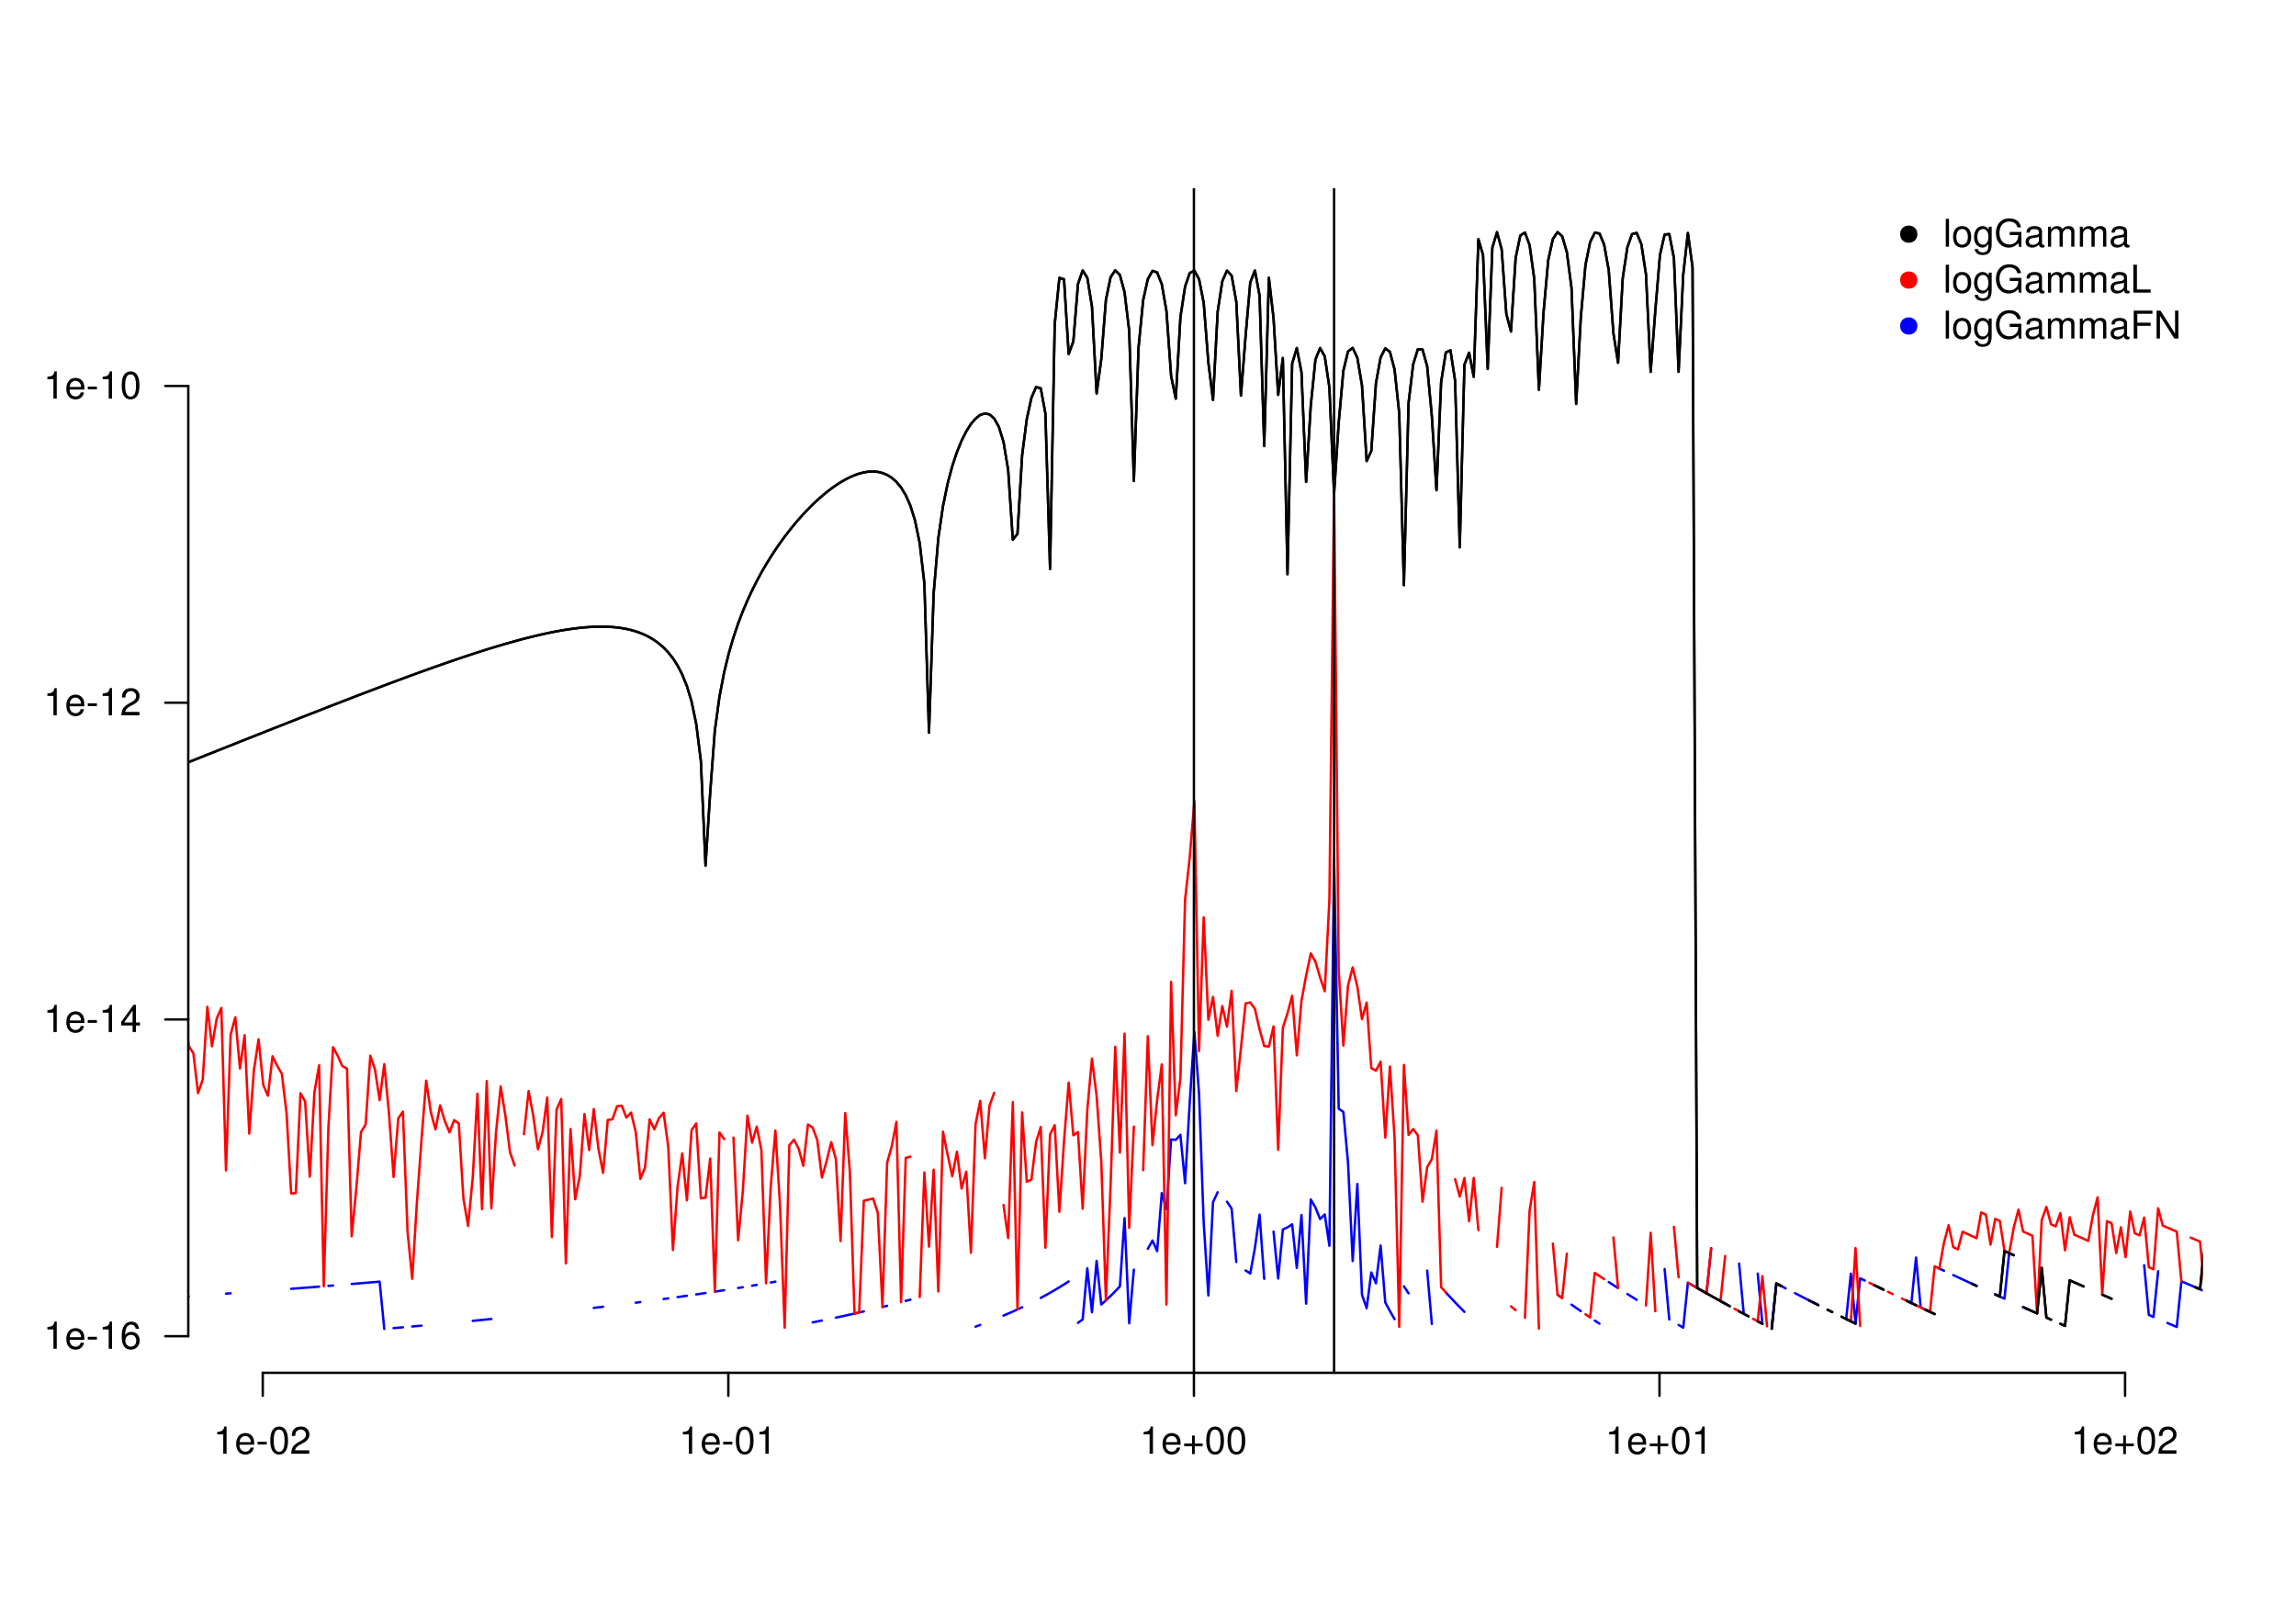<?xml version="1.0" encoding="UTF-8"?>
<svg xmlns="http://www.w3.org/2000/svg" xmlns:xlink="http://www.w3.org/1999/xlink" width="720pt" height="504pt" viewBox="0 0 720 504" version="1.1">
<defs>
<g>
<symbol overflow="visible" id="glyph0-0">
<path style="stroke:none;" d=""/>
</symbol>
<symbol overflow="visible" id="glyph0-1">
<path style="stroke:none;" d="M 3.109 -6.062 L 3.109 0 L 4.156 0 L 4.156 -8.516 L 3.469 -8.516 C 3.094 -7.203 2.859 -7.016 1.219 -6.812 L 1.219 -6.062 L 3.109 -6.062 Z M 3.109 -6.062 "/>
</symbol>
<symbol overflow="visible" id="glyph0-2">
<path style="stroke:none;" d="M 6.156 -2.812 C 6.156 -3.766 6.078 -4.344 5.906 -4.812 C 5.5 -5.844 4.531 -6.469 3.359 -6.469 C 1.609 -6.469 0.484 -5.125 0.484 -3.062 C 0.484 -1 1.578 0.281 3.344 0.281 C 4.781 0.281 5.766 -0.547 6.031 -1.906 L 5.016 -1.906 C 4.734 -1.078 4.172 -0.641 3.375 -0.641 C 2.734 -0.641 2.203 -0.938 1.859 -1.469 C 1.625 -1.828 1.531 -2.188 1.531 -2.812 L 6.156 -2.812 Z M 1.547 -3.625 C 1.625 -4.781 2.344 -5.547 3.344 -5.547 C 4.328 -5.547 5.094 -4.734 5.094 -3.703 C 5.094 -3.672 5.094 -3.641 5.078 -3.625 L 1.547 -3.625 Z M 1.547 -3.625 "/>
</symbol>
<symbol overflow="visible" id="glyph0-3">
<path style="stroke:none;" d="M 3.406 -3.75 L 0.547 -3.75 L 0.547 -2.875 L 3.406 -2.875 L 3.406 -3.75 Z M 3.406 -3.75 "/>
</symbol>
<symbol overflow="visible" id="glyph0-4">
<path style="stroke:none;" d="M 3.297 -8.516 C 2.516 -8.516 1.781 -8.156 1.344 -7.578 C 0.797 -6.828 0.516 -5.688 0.516 -4.109 C 0.516 -1.25 1.469 0.281 3.297 0.281 C 5.094 0.281 6.078 -1.25 6.078 -4.047 C 6.078 -5.703 5.812 -6.797 5.25 -7.578 C 4.812 -8.172 4.109 -8.516 3.297 -8.516 Z M 3.297 -7.578 C 4.438 -7.578 5 -6.422 5 -4.141 C 5 -1.734 4.453 -0.594 3.281 -0.594 C 2.156 -0.594 1.594 -1.781 1.594 -4.109 C 1.594 -6.438 2.156 -7.578 3.297 -7.578 Z M 3.297 -7.578 "/>
</symbol>
<symbol overflow="visible" id="glyph0-5">
<path style="stroke:none;" d="M 6.078 -1.047 L 1.594 -1.047 C 1.703 -1.734 2.094 -2.188 3.125 -2.797 L 4.328 -3.438 C 5.516 -4.094 6.125 -4.969 6.125 -6.016 C 6.125 -6.719 5.844 -7.375 5.344 -7.844 C 4.844 -8.297 4.219 -8.516 3.406 -8.516 C 2.328 -8.516 1.531 -8.125 1.062 -7.406 C 0.75 -6.953 0.625 -6.422 0.594 -5.562 L 1.656 -5.562 C 1.688 -6.125 1.766 -6.484 1.906 -6.75 C 2.188 -7.266 2.734 -7.578 3.375 -7.578 C 4.328 -7.578 5.047 -6.906 5.047 -5.984 C 5.047 -5.312 4.656 -4.734 3.906 -4.312 L 2.797 -3.688 C 1.016 -2.672 0.5 -1.875 0.406 0 L 6.078 0 L 6.078 -1.047 Z M 6.078 -1.047 "/>
</symbol>
<symbol overflow="visible" id="glyph0-6">
<path style="stroke:none;" d="M 6.406 -3.203 L 3.922 -3.203 L 3.922 -5.688 L 3.078 -5.688 L 3.078 -3.203 L 0.594 -3.203 L 0.594 -2.359 L 3.078 -2.359 L 3.078 0.125 L 3.922 0.125 L 3.922 -2.359 L 6.406 -2.359 L 6.406 -3.203 Z M 6.406 -3.203 "/>
</symbol>
<symbol overflow="visible" id="glyph0-7">
<path style="stroke:none;" d="M 5.969 -6.281 C 5.766 -7.688 4.859 -8.516 3.562 -8.516 C 2.625 -8.516 1.781 -8.047 1.281 -7.297 C 0.75 -6.469 0.516 -5.422 0.516 -3.875 C 0.516 -2.453 0.734 -1.531 1.234 -0.781 C 1.688 -0.094 2.438 0.281 3.375 0.281 C 4.984 0.281 6.156 -0.922 6.156 -2.594 C 6.156 -4.172 5.078 -5.297 3.547 -5.297 C 2.719 -5.297 2.047 -4.969 1.594 -4.344 C 1.609 -6.422 2.281 -7.578 3.484 -7.578 C 4.234 -7.578 4.75 -7.109 4.922 -6.281 L 5.969 -6.281 Z M 3.422 -4.359 C 4.438 -4.359 5.078 -3.641 5.078 -2.516 C 5.078 -1.438 4.359 -0.656 3.391 -0.656 C 2.406 -0.656 1.656 -1.469 1.656 -2.562 C 1.656 -3.625 2.375 -4.359 3.422 -4.359 Z M 3.422 -4.359 "/>
</symbol>
<symbol overflow="visible" id="glyph0-8">
<path style="stroke:none;" d="M 3.922 -2.047 L 3.922 0 L 4.984 0 L 4.984 -2.047 L 6.234 -2.047 L 6.234 -2.984 L 4.984 -2.984 L 4.984 -8.516 L 4.203 -8.516 L 0.344 -3.156 L 0.344 -2.047 L 3.922 -2.047 Z M 3.922 -2.984 L 1.266 -2.984 L 3.922 -6.703 L 3.922 -2.984 Z M 3.922 -2.984 "/>
</symbol>
<symbol overflow="visible" id="glyph0-9">
<path style="stroke:none;" d="M 1.828 -8.75 L 0.812 -8.75 L 0.812 0 L 1.828 0 L 1.828 -8.75 Z M 1.828 -8.75 "/>
</symbol>
<symbol overflow="visible" id="glyph0-10">
<path style="stroke:none;" d="M 3.266 -6.469 C 1.5 -6.469 0.438 -5.203 0.438 -3.094 C 0.438 -0.984 1.484 0.281 3.281 0.281 C 5.047 0.281 6.125 -0.984 6.125 -3.047 C 6.125 -5.219 5.078 -6.469 3.266 -6.469 Z M 3.281 -5.547 C 4.406 -5.547 5.078 -4.625 5.078 -3.062 C 5.078 -1.578 4.375 -0.641 3.281 -0.641 C 2.156 -0.641 1.469 -1.578 1.469 -3.094 C 1.469 -4.609 2.156 -5.547 3.281 -5.547 Z M 3.281 -5.547 "/>
</symbol>
<symbol overflow="visible" id="glyph0-11">
<path style="stroke:none;" d="M 4.938 -6.281 L 4.938 -5.375 C 4.438 -6.125 3.828 -6.469 3.031 -6.469 C 1.422 -6.469 0.344 -5.078 0.344 -3.031 C 0.344 -2 0.625 -1.156 1.141 -0.562 C 1.609 -0.031 2.281 0.281 2.938 0.281 C 3.734 0.281 4.281 -0.062 4.844 -0.859 L 4.844 -0.531 C 4.844 0.328 4.734 0.844 4.484 1.188 C 4.219 1.562 3.703 1.781 3.094 1.781 C 2.641 1.781 2.234 1.656 1.953 1.438 C 1.734 1.266 1.625 1.094 1.578 0.719 L 0.547 0.719 C 0.656 1.906 1.578 2.609 3.062 2.609 C 4 2.609 4.797 2.312 5.203 1.812 C 5.688 1.234 5.875 0.438 5.875 -1.031 L 5.875 -6.281 L 4.938 -6.281 Z M 3.125 -5.547 C 4.219 -5.547 4.844 -4.625 4.844 -3.062 C 4.844 -1.562 4.203 -0.641 3.141 -0.641 C 2.047 -0.641 1.391 -1.578 1.391 -3.094 C 1.391 -4.609 2.062 -5.547 3.125 -5.547 Z M 3.125 -5.547 "/>
</symbol>
<symbol overflow="visible" id="glyph0-12">
<path style="stroke:none;" d="M 8.516 -4.625 L 4.859 -4.625 L 4.859 -3.641 L 7.531 -3.641 L 7.531 -3.391 C 7.531 -1.844 6.375 -0.703 4.781 -0.703 C 3.891 -0.703 3.078 -1.031 2.562 -1.594 C 1.984 -2.219 1.641 -3.266 1.641 -4.344 C 1.641 -6.484 2.875 -7.906 4.719 -7.906 C 6.047 -7.906 7.016 -7.219 7.25 -6.094 L 8.391 -6.094 C 8.078 -7.875 6.734 -8.891 4.734 -8.891 C 3.656 -8.891 2.797 -8.609 2.109 -8.047 C 1.109 -7.219 0.531 -5.859 0.531 -4.281 C 0.531 -1.594 2.172 0.281 4.531 0.281 C 5.719 0.281 6.672 -0.172 7.531 -1.109 L 7.797 0.047 L 8.516 0.047 L 8.516 -4.625 Z M 8.516 -4.625 "/>
</symbol>
<symbol overflow="visible" id="glyph0-13">
<path style="stroke:none;" d="M 6.422 -0.594 C 6.312 -0.562 6.266 -0.562 6.203 -0.562 C 5.859 -0.562 5.656 -0.75 5.656 -1.062 L 5.656 -4.75 C 5.656 -5.875 4.844 -6.469 3.297 -6.469 C 2.391 -6.469 1.625 -6.203 1.219 -5.734 C 0.922 -5.406 0.797 -5.047 0.781 -4.422 L 1.781 -4.422 C 1.875 -5.203 2.328 -5.547 3.266 -5.547 C 4.156 -5.547 4.672 -5.203 4.672 -4.609 L 4.672 -4.344 C 4.672 -3.922 4.422 -3.75 3.625 -3.641 C 2.203 -3.469 1.984 -3.422 1.609 -3.266 C 0.875 -2.969 0.5 -2.406 0.5 -1.578 C 0.5 -0.438 1.297 0.281 2.562 0.281 C 3.359 0.281 4 0 4.703 -0.641 C 4.781 -0.016 5.094 0.281 5.734 0.281 C 5.938 0.281 6.094 0.25 6.422 0.172 L 6.422 -0.594 Z M 4.672 -1.984 C 4.672 -1.641 4.578 -1.438 4.266 -1.156 C 3.859 -0.797 3.375 -0.594 2.781 -0.594 C 2 -0.594 1.547 -0.969 1.547 -1.609 C 1.547 -2.266 1.984 -2.609 3.062 -2.766 C 4.109 -2.906 4.328 -2.953 4.672 -3.109 L 4.672 -1.984 Z M 4.672 -1.984 "/>
</symbol>
<symbol overflow="visible" id="glyph0-14">
<path style="stroke:none;" d="M 0.844 -6.281 L 0.844 0 L 1.844 0 L 1.844 -3.953 C 1.844 -4.859 2.516 -5.594 3.328 -5.594 C 4.062 -5.594 4.484 -5.141 4.484 -4.328 L 4.484 0 L 5.5 0 L 5.5 -3.953 C 5.5 -4.859 6.156 -5.594 6.969 -5.594 C 7.703 -5.594 8.141 -5.125 8.141 -4.328 L 8.141 0 L 9.141 0 L 9.141 -4.719 C 9.141 -5.844 8.5 -6.469 7.312 -6.469 C 6.484 -6.469 5.969 -6.219 5.391 -5.516 C 5.016 -6.188 4.516 -6.469 3.703 -6.469 C 2.859 -6.469 2.297 -6.156 1.766 -5.406 L 1.766 -6.281 L 0.844 -6.281 Z M 0.844 -6.281 "/>
</symbol>
<symbol overflow="visible" id="glyph0-15">
<path style="stroke:none;" d="M 2.078 -8.75 L 0.953 -8.75 L 0.953 0 L 6.391 0 L 6.391 -0.984 L 2.078 -0.984 L 2.078 -8.75 Z M 2.078 -8.75 "/>
</symbol>
<symbol overflow="visible" id="glyph0-16">
<path style="stroke:none;" d="M 2.203 -3.984 L 6.375 -3.984 L 6.375 -4.969 L 2.203 -4.969 L 2.203 -7.766 L 6.953 -7.766 L 6.953 -8.75 L 1.078 -8.75 L 1.078 0 L 2.203 0 L 2.203 -3.984 Z M 2.203 -3.984 "/>
</symbol>
<symbol overflow="visible" id="glyph0-17">
<path style="stroke:none;" d="M 7.75 -8.75 L 6.703 -8.75 L 6.703 -1.594 L 2.125 -8.75 L 0.906 -8.75 L 0.906 0 L 1.969 0 L 1.969 -7.094 L 6.484 0 L 7.75 0 L 7.75 -8.75 Z M 7.75 -8.75 "/>
</symbol>
</g>
<clipPath id="clip1">
  <path d="M 59.039 59.039 L 690.758 59.039 L 690.758 431.559 L 59.039 431.559 Z M 59.039 59.039 "/>
</clipPath>
<clipPath id="clip2">
  <path d="M 59.039 59.039 L 690.758 59.039 L 690.758 431.559 L 59.039 431.559 Z M 59.039 59.039 "/>
</clipPath>
<clipPath id="clip3">
  <path d="M 0 0 L 721 0 L 721 505 L 0 505 Z M 0 0 "/>
</clipPath>
<clipPath id="clip4">
  <path d="M 59.039 59.039 L 690.758 59.039 L 690.758 431.559 L 59.039 431.559 Z M 59.039 59.039 "/>
</clipPath>
</defs>
<g id="surface0">
<rect x="0" y="0" width="720" height="504" style="fill:rgb(100%,100%,100%);fill-opacity:1;stroke:none;"/>
<g clip-path="url(#clip1)" clip-rule="nonzero">
<path style="fill:none;stroke-width:0.75;stroke-linecap:round;stroke-linejoin:round;stroke:rgb(0%,0%,0%);stroke-opacity:1;stroke-miterlimit:10;" d="M 0 262.523 L 0 262.523 L 0.785 262.223 L 2.246 261.621 L 3.707 261.035 L 5.164 260.48 L 6.625 259.914 L 8.086 259.34 L 9.547 258.734 L 11.008 258.16 L 12.465 257.598 L 13.926 257.027 L 15.387 256.43 L 16.848 255.859 L 18.305 255.285 L 19.766 254.703 L 21.227 254.133 L 22.688 253.539 L 24.145 252.973 L 25.605 252.383 L 27.066 251.793 L 28.527 251.227 L 29.984 250.641 L 31.445 250.066 L 32.906 249.488 L 34.367 248.895 L 35.824 248.324 L 37.285 247.727 L 38.746 247.152 L 40.207 246.574 L 41.664 245.996 L 43.125 245.414 L 44.586 244.832 L 46.047 244.25 L 47.508 243.668 L 48.965 243.094 L 50.426 242.5 L 51.887 241.926 L 53.348 241.344 L 54.805 240.77 L 56.266 240.176 L 57.727 239.594 L 59.188 239.023 L 60.645 238.434 L 62.105 237.848 L 63.566 237.277 L 65.027 236.684 L 66.484 236.109 L 67.945 235.531 L 69.406 234.945 L 70.867 234.375 L 72.324 233.793 L 73.785 233.199 L 75.246 232.629 L 76.707 232.043 L 78.164 231.465 L 79.625 230.887 L 81.086 230.309 L 82.547 229.73 L 84.008 229.152 L 85.465 228.57 L 86.926 228 L 88.387 227.422 L 89.848 226.844 L 91.305 226.273 L 92.766 225.703 L 94.227 225.125 L 95.688 224.551 L 97.145 223.977 L 98.605 223.41 L 100.066 222.836 L 101.527 222.262 L 102.984 221.695 L 104.445 221.129 L 105.906 220.562 L 107.367 219.996 L 108.824 219.43 L 110.285 218.871 L 111.746 218.312 L 113.207 217.75 L 114.664 217.188 L 116.125 216.633 L 117.586 216.078 L 119.047 215.527 L 120.508 214.977 L 121.965 214.426 L 123.426 213.879 L 124.887 213.336 L 126.348 212.793 L 127.805 212.254 L 129.266 211.719 L 130.727 211.188 L 132.188 210.66 L 133.645 210.133 L 135.105 209.609 L 136.566 209.09 L 138.027 208.574 L 139.484 208.062 L 140.945 207.559 L 142.406 207.059 L 143.867 206.559 L 145.324 206.066 L 146.785 205.582 L 148.246 205.102 L 149.707 204.629 L 151.164 204.16 L 152.625 203.703 L 154.086 203.25 L 155.547 202.805 L 157.008 202.367 L 158.465 201.941 L 159.926 201.523 L 161.387 201.113 L 162.848 200.715 L 164.305 200.328 L 165.766 199.957 L 167.227 199.594 L 168.688 199.246 L 170.145 198.91 L 171.605 198.594 L 173.066 198.293 L 174.527 198.012 L 175.984 197.746 L 177.445 197.504 L 178.906 197.281 L 180.367 197.086 L 181.824 196.914 L 183.285 196.773 L 184.746 196.66 L 186.207 196.578 L 187.664 196.535 L 189.125 196.531 L 190.586 196.57 L 192.047 196.656 L 193.508 196.797 L 194.965 196.992 L 196.426 197.254 L 197.887 197.594 L 199.348 198.012 L 200.805 198.52 L 202.266 199.141 L 203.727 199.883 L 205.188 200.773 L 206.645 201.836 L 208.105 203.105 L 209.566 204.629 L 211.027 206.477 L 212.484 208.738 L 213.945 211.562 L 215.406 215.184 L 216.867 220.023 L 218.324 226.996 L 219.785 238.656 L 221.246 271.469 L 222.707 248.566 L 224.164 229.145 L 225.625 218.445 L 227.086 210.852 L 228.547 204.871 L 230.008 199.883 L 231.465 195.57 L 232.926 191.754 L 234.387 188.312 L 235.848 185.168 L 237.305 182.266 L 238.766 179.57 L 240.227 177.047 L 241.688 174.676 L 243.145 172.438 L 244.605 170.324 L 246.066 168.316 L 247.527 166.414 L 248.984 164.609 L 250.445 162.891 L 251.906 161.262 L 253.367 159.719 L 254.824 158.258 L 256.285 156.879 L 257.746 155.582 L 259.207 154.371 L 260.664 153.246 L 262.125 152.207 L 263.586 151.266 L 265.047 150.418 L 266.508 149.676 L 267.965 149.047 L 269.426 148.535 L 270.887 148.16 L 272.348 147.93 L 273.805 147.867 L 275.266 147.992 L 276.727 148.336 L 278.188 148.934 L 279.645 149.84 L 281.105 151.125 L 282.566 152.891 L 284.027 155.293 L 285.484 158.598 L 286.945 163.27 L 288.406 170.348 L 289.867 182.922 L 291.324 229.785 L 292.785 186.078 L 294.246 168.777 L 295.707 158.77 L 297.164 151.66 L 298.625 146.18 L 300.086 141.781 L 301.547 138.199 L 303.008 135.293 L 304.465 132.988 L 305.926 131.27 L 307.387 130.145 L 308.848 129.676 L 310.305 129.977 L 311.766 131.25 L 313.227 133.867 L 314.688 138.59 L 316.145 147.379 L 317.605 169.25 L 319.066 167.445 L 320.527 142.816 L 321.984 131.445 L 323.445 124.766 L 324.906 121.387 L 326.367 121.785 L 327.824 129.66 L 329.285 178.469 L 330.746 101.699 L 332.207 87.145 L 333.664 87.605 L 335.125 111.027 L 336.586 107.078 L 338.047 89.074 L 339.508 84.82 L 340.965 87.078 L 342.426 96.145 L 343.887 123.398 L 345.348 112.652 L 346.805 94.023 L 348.266 86.957 L 349.727 84.777 L 351.188 86.23 L 352.645 91.641 L 354.105 103.738 L 355.566 150.832 L 357.027 109.059 L 358.484 94.148 L 359.945 87.535 L 361.406 84.953 L 362.867 85.441 L 364.324 89.137 L 365.785 97.516 L 367.246 117.922 L 368.707 125.031 L 370.164 99.484 L 371.625 89.902 L 373.086 85.625 L 374.547 84.883 L 376.008 87.559 L 377.465 94.961 L 378.926 113.664 L 380.387 125.434 L 381.848 97.711 L 383.305 88.191 L 384.766 84.875 L 386.227 86.434 L 387.688 94.609 L 389.145 124.066 L 390.605 105.387 L 392.066 88.578 L 393.527 84.828 L 394.984 92.695 L 396.445 139.891 L 397.906 87.109 L 399.367 99.805 L 400.824 123.836 L 402.285 112.289 L 403.746 180.09 L 405.207 114.023 L 406.664 109.145 L 408.125 116.738 L 409.586 151.141 L 411.047 127.137 L 412.508 112.762 L 413.965 109.164 L 415.426 111.746 L 416.887 121.547 L 418.348 154.852 L 419.805 132.543 L 421.266 116.285 L 422.727 110.219 L 424.188 109.113 L 425.645 112.211 L 427.105 120.898 L 428.566 144.609 L 430.027 141.418 L 431.484 120.152 L 432.945 112.09 L 434.406 109.262 L 435.867 110.355 L 437.324 115.898 L 438.785 129.66 L 440.246 183.52 L 441.707 126.371 L 443.164 114.223 L 444.625 109.52 L 446.086 109.594 L 447.547 114.895 L 449.008 130.48 L 450.465 153.758 L 451.926 119.781 L 453.387 110.547 L 454.848 109.852 L 456.305 119.414 L 457.766 171.648 L 459.227 114.359 L 460.688 110.617 L 462.145 118.184 L 463.605 74.992 L 465.066 79.973 L 466.527 115.723 L 467.984 77.656 L 469.445 72.809 L 470.906 78.184 L 472.367 98.461 L 473.824 103.965 L 475.285 80.906 L 476.746 73.871 L 478.207 72.934 L 479.664 76.859 L 481.125 87.453 L 482.586 122.246 L 484.047 97.859 L 485.508 81.57 L 486.965 74.945 L 488.426 72.801 L 489.887 74.082 L 491.348 79.105 L 492.805 90.277 L 494.266 126.699 L 495.727 99.512 L 497.188 83.094 L 498.645 75.926 L 500.105 72.992 L 501.566 73.207 L 503.027 76.652 L 504.484 84.754 L 505.945 104.473 L 507.406 113.777 L 508.867 87.258 L 510.324 77.578 L 511.785 73.426 L 513.246 73.047 L 514.707 76.547 L 516.164 86.066 L 517.625 116.621 L 519.086 97.477 L 520.547 79.961 L 522.008 73.555 L 523.465 73.402 L 524.926 80.93 L 526.387 116.609 L 527.848 86.074 L 529.305 73.078 L 530.766 83.844 L 532.227 403.957 L 533.688 404.785 L 535.145 405.609 L 536.605 406.426 L 538.066 407.242 L 539.527 408.055 L 540.984 408.859 L 542.445 409.664 "/>
<path style="fill:none;stroke-width:0.75;stroke-linecap:round;stroke-linejoin:round;stroke:rgb(0%,0%,0%);stroke-opacity:1;stroke-miterlimit:10;" d="M 545.367 411.258 L 545.367 411.258 L 546.824 412.047 L 548.285 412.836 "/>
<path style="fill:none;stroke-width:0.75;stroke-linecap:round;stroke-linejoin:round;stroke:rgb(0%,0%,0%);stroke-opacity:1;stroke-miterlimit:10;" d="M 551.207 414.398 L 551.207 414.398 L 552.664 415.176 "/>
<path style="fill:none;stroke-width:0.75;stroke-linecap:round;stroke-linejoin:round;stroke:rgb(0%,0%,0%);stroke-opacity:1;stroke-miterlimit:10;" d="M 555.586 416.719 L 555.586 416.719 L 557.047 402.531 L 558.508 403.297 "/>
<path style="fill:none;stroke-width:0.75;stroke-linecap:round;stroke-linejoin:round;stroke:rgb(0%,0%,0%);stroke-opacity:1;stroke-miterlimit:10;" d="M 567.266 407.816 L 567.266 407.816 L 568.727 408.559 L 570.188 409.297 "/>
<path style="fill:none;stroke-width:0.75;stroke-linecap:round;stroke-linejoin:round;stroke:rgb(0%,0%,0%);stroke-opacity:1;stroke-miterlimit:10;" d="M 573.105 410.773 L 573.105 410.773 L 574.566 411.504 "/>
<path style="fill:none;stroke-width:0.75;stroke-linecap:round;stroke-linejoin:round;stroke:rgb(0%,0%,0%);stroke-opacity:1;stroke-miterlimit:10;" d="M 577.484 412.961 L 577.484 412.961 L 578.945 413.688 L 580.406 414.41 L 581.867 415.133 "/>
<path style="fill:none;stroke-width:0.75;stroke-linecap:round;stroke-linejoin:round;stroke:rgb(0%,0%,0%);stroke-opacity:1;stroke-miterlimit:10;" d="M 587.707 403.043 L 587.707 403.043 L 589.164 403.75 L 590.625 404.461 "/>
<path style="fill:none;stroke-width:0.75;stroke-linecap:round;stroke-linejoin:round;stroke:rgb(0%,0%,0%);stroke-opacity:1;stroke-miterlimit:10;" d="M 597.926 407.969 L 597.926 407.969 L 599.387 408.668 L 600.848 409.359 "/>
<path style="fill:none;stroke-width:0.75;stroke-linecap:round;stroke-linejoin:round;stroke:rgb(0%,0%,0%);stroke-opacity:1;stroke-miterlimit:10;" d="M 603.766 410.746 L 603.766 410.746 L 605.227 411.434 L 606.688 412.121 "/>
<path style="fill:none;stroke-width:0.75;stroke-linecap:round;stroke-linejoin:round;stroke:rgb(0%,0%,0%);stroke-opacity:1;stroke-miterlimit:10;" d="M 618.367 402.613 L 618.367 402.613 L 619.824 403.285 "/>
<path style="fill:none;stroke-width:0.75;stroke-linecap:round;stroke-linejoin:round;stroke:rgb(0%,0%,0%);stroke-opacity:1;stroke-miterlimit:10;" d="M 625.664 405.965 L 625.664 405.965 L 627.125 406.633 L 628.586 392.348 L 630.047 393.012 L 631.508 393.672 "/>
<path style="fill:none;stroke-width:0.75;stroke-linecap:round;stroke-linejoin:round;stroke:rgb(0%,0%,0%);stroke-opacity:1;stroke-miterlimit:10;" d="M 634.426 409.945 L 634.426 409.945 L 635.887 410.605 L 637.348 411.262 L 638.805 411.922 L 640.266 397.621 L 641.727 413.23 L 643.188 413.883 "/>
<path style="fill:none;stroke-width:0.75;stroke-linecap:round;stroke-linejoin:round;stroke:rgb(0%,0%,0%);stroke-opacity:1;stroke-miterlimit:10;" d="M 646.105 415.184 L 646.105 415.184 L 647.566 415.836 L 649.027 401.531 L 650.484 402.18 L 651.945 402.824 L 653.406 403.469 "/>
<path style="fill:none;stroke-width:0.75;stroke-linecap:round;stroke-linejoin:round;stroke:rgb(0%,0%,0%);stroke-opacity:1;stroke-miterlimit:10;" d="M 659.246 406.043 L 659.246 406.043 L 660.707 406.684 L 662.164 407.32 "/>
<path style="fill:none;stroke-width:0.75;stroke-linecap:round;stroke-linejoin:round;stroke:rgb(0%,0%,0%);stroke-opacity:1;stroke-miterlimit:10;" d="M 688.445 403.727 L 688.445 403.727 L 689.906 404.352 L 691.367 390.02 L 692.824 405.594 "/>
<path style="fill:none;stroke-width:0.75;stroke-linecap:round;stroke-linejoin:round;stroke:rgb(0%,0%,0%);stroke-opacity:1;stroke-miterlimit:10;" d="M 695.746 391.883 L 695.746 391.883 L 697.207 407.457 "/>
<path style="fill:none;stroke-width:0.75;stroke-linecap:round;stroke-linejoin:round;stroke:rgb(0%,0%,0%);stroke-opacity:1;stroke-miterlimit:10;" d="M 700.125 408.691 L 700.125 408.691 L 701.586 409.309 L 703.047 409.926 L 704.508 410.543 "/>
<path style="fill:none;stroke-width:0.75;stroke-linecap:round;stroke-linejoin:round;stroke:rgb(0%,0%,0%);stroke-opacity:1;stroke-miterlimit:10;" d="M 707.426 396.82 L 707.426 396.82 L 708.887 412.387 L 710.348 413 L 711.805 413.613 L 713.266 399.273 L 714.727 414.84 L 716.188 415.449 "/>
<path style="fill:none;stroke-width:0.75;stroke-linecap:round;stroke-linejoin:round;stroke:rgb(0%,0%,0%);stroke-opacity:1;stroke-miterlimit:10;" d="M 719.105 401.719 L 719.105 401.719 L 720 402.09 "/>
</g>
<g clip-path="url(#clip2)" clip-rule="nonzero">
<path style="fill:none;stroke-width:0.75;stroke-linecap:round;stroke-linejoin:round;stroke:rgb(0%,0%,100%);stroke-opacity:1;stroke-miterlimit:10;" d="M 0 410.262 L 0 410.262 L 0.785 410.219 "/>
<path style="fill:none;stroke-width:0.75;stroke-linecap:round;stroke-linejoin:round;stroke:rgb(0%,0%,100%);stroke-opacity:1;stroke-miterlimit:10;" d="M 6.625 409.879 L 6.625 409.879 L 8.086 409.793 "/>
<path style="fill:none;stroke-width:0.75;stroke-linecap:round;stroke-linejoin:round;stroke:rgb(0%,0%,100%);stroke-opacity:1;stroke-miterlimit:10;" d="M 16.848 409.27 L 16.848 409.27 L 18.305 409.18 L 19.766 409.09 L 21.227 409 L 22.688 408.914 L 24.145 408.82 "/>
<path style="fill:none;stroke-width:0.75;stroke-linecap:round;stroke-linejoin:round;stroke:rgb(0%,0%,100%);stroke-opacity:1;stroke-miterlimit:10;" d="M 27.066 408.641 L 27.066 408.641 L 28.527 408.551 L 29.984 408.457 L 31.445 408.367 L 32.906 408.273 L 34.367 408.18 L 35.824 408.09 "/>
<path style="fill:none;stroke-width:0.75;stroke-linecap:round;stroke-linejoin:round;stroke:rgb(0%,0%,100%);stroke-opacity:1;stroke-miterlimit:10;" d="M 51.887 407.035 L 51.887 407.035 L 53.348 406.938 L 54.805 406.84 "/>
<path style="fill:none;stroke-width:0.75;stroke-linecap:round;stroke-linejoin:round;stroke:rgb(0%,0%,100%);stroke-opacity:1;stroke-miterlimit:10;" d="M 57.727 406.641 L 57.727 406.641 L 59.188 406.539 "/>
<path style="fill:none;stroke-width:0.75;stroke-linecap:round;stroke-linejoin:round;stroke:rgb(0%,0%,100%);stroke-opacity:1;stroke-miterlimit:10;" d="M 70.867 405.723 L 70.867 405.723 L 72.324 405.617 "/>
<path style="fill:none;stroke-width:0.75;stroke-linecap:round;stroke-linejoin:round;stroke:rgb(0%,0%,100%);stroke-opacity:1;stroke-miterlimit:10;" d="M 91.305 404.207 L 91.305 404.207 L 92.766 404.094 L 94.227 403.98 L 95.688 403.867 L 97.145 403.754 L 98.605 403.641 L 100.066 403.523 "/>
<path style="fill:none;stroke-width:0.75;stroke-linecap:round;stroke-linejoin:round;stroke:rgb(0%,0%,100%);stroke-opacity:1;stroke-miterlimit:10;" d="M 102.984 403.289 L 102.984 403.289 L 104.445 403.172 "/>
<path style="fill:none;stroke-width:0.75;stroke-linecap:round;stroke-linejoin:round;stroke:rgb(0%,0%,100%);stroke-opacity:1;stroke-miterlimit:10;" d="M 110.285 402.695 L 110.285 402.695 L 111.746 402.574 L 113.207 402.453 L 114.664 402.332 L 116.125 402.207 L 117.586 402.086 L 119.047 401.961 L 120.508 416.789 "/>
<path style="fill:none;stroke-width:0.75;stroke-linecap:round;stroke-linejoin:round;stroke:rgb(0%,0%,100%);stroke-opacity:1;stroke-miterlimit:10;" d="M 123.426 416.535 L 123.426 416.535 L 124.887 416.406 L 126.348 416.277 "/>
<path style="fill:none;stroke-width:0.75;stroke-linecap:round;stroke-linejoin:round;stroke:rgb(0%,0%,100%);stroke-opacity:1;stroke-miterlimit:10;" d="M 129.266 416.02 L 129.266 416.02 L 130.727 415.891 L 132.188 415.758 "/>
<path style="fill:none;stroke-width:0.75;stroke-linecap:round;stroke-linejoin:round;stroke:rgb(0%,0%,100%);stroke-opacity:1;stroke-miterlimit:10;" d="M 148.246 414.254 L 148.246 414.254 L 149.707 414.109 L 151.164 413.965 L 152.625 413.82 L 154.086 413.676 "/>
<path style="fill:none;stroke-width:0.75;stroke-linecap:round;stroke-linejoin:round;stroke:rgb(0%,0%,100%);stroke-opacity:1;stroke-miterlimit:10;" d="M 186.207 410.184 L 186.207 410.184 L 187.664 410.008 L 189.125 409.832 "/>
<path style="fill:none;stroke-width:0.75;stroke-linecap:round;stroke-linejoin:round;stroke:rgb(0%,0%,100%);stroke-opacity:1;stroke-miterlimit:10;" d="M 199.348 408.559 L 199.348 408.559 L 200.805 408.371 "/>
<path style="fill:none;stroke-width:0.75;stroke-linecap:round;stroke-linejoin:round;stroke:rgb(0%,0%,100%);stroke-opacity:1;stroke-miterlimit:10;" d="M 208.105 407.402 L 208.105 407.402 L 209.566 407.203 "/>
<path style="fill:none;stroke-width:0.75;stroke-linecap:round;stroke-linejoin:round;stroke:rgb(0%,0%,100%);stroke-opacity:1;stroke-miterlimit:10;" d="M 212.484 406.797 L 212.484 406.797 L 213.945 406.59 L 215.406 406.383 "/>
<path style="fill:none;stroke-width:0.75;stroke-linecap:round;stroke-linejoin:round;stroke:rgb(0%,0%,100%);stroke-opacity:1;stroke-miterlimit:10;" d="M 218.324 405.961 L 218.324 405.961 L 219.785 405.746 L 221.246 405.531 "/>
<path style="fill:none;stroke-width:0.75;stroke-linecap:round;stroke-linejoin:round;stroke:rgb(0%,0%,100%);stroke-opacity:1;stroke-miterlimit:10;" d="M 224.164 405.09 L 224.164 405.09 L 225.625 404.867 L 227.086 404.641 "/>
<path style="fill:none;stroke-width:0.75;stroke-linecap:round;stroke-linejoin:round;stroke:rgb(0%,0%,100%);stroke-opacity:1;stroke-miterlimit:10;" d="M 231.465 403.945 L 231.465 403.945 L 232.926 403.711 "/>
<path style="fill:none;stroke-width:0.75;stroke-linecap:round;stroke-linejoin:round;stroke:rgb(0%,0%,100%);stroke-opacity:1;stroke-miterlimit:10;" d="M 235.848 403.227 L 235.848 403.227 L 237.305 402.98 "/>
<path style="fill:none;stroke-width:0.75;stroke-linecap:round;stroke-linejoin:round;stroke:rgb(0%,0%,100%);stroke-opacity:1;stroke-miterlimit:10;" d="M 241.688 402.227 L 241.688 402.227 L 243.145 401.969 "/>
<path style="fill:none;stroke-width:0.75;stroke-linecap:round;stroke-linejoin:round;stroke:rgb(0%,0%,100%);stroke-opacity:1;stroke-miterlimit:10;" d="M 254.824 414.738 L 254.824 414.738 L 256.285 414.445 L 257.746 414.152 "/>
<path style="fill:none;stroke-width:0.75;stroke-linecap:round;stroke-linejoin:round;stroke:rgb(0%,0%,100%);stroke-opacity:1;stroke-miterlimit:10;" d="M 262.125 413.246 L 262.125 413.246 L 263.586 412.934 L 265.047 412.617 L 266.508 412.297 L 267.965 411.969 L 269.426 411.637 L 270.887 411.301 "/>
<path style="fill:none;stroke-width:0.75;stroke-linecap:round;stroke-linejoin:round;stroke:rgb(0%,0%,100%);stroke-opacity:1;stroke-miterlimit:10;" d="M 276.727 409.898 L 276.727 409.898 L 278.188 409.535 "/>
<path style="fill:none;stroke-width:0.75;stroke-linecap:round;stroke-linejoin:round;stroke:rgb(0%,0%,100%);stroke-opacity:1;stroke-miterlimit:10;" d="M 284.027 408.008 L 284.027 408.008 L 285.484 407.609 "/>
<path style="fill:none;stroke-width:0.75;stroke-linecap:round;stroke-linejoin:round;stroke:rgb(0%,0%,100%);stroke-opacity:1;stroke-miterlimit:10;" d="M 305.926 416.07 L 305.926 416.07 L 307.387 415.531 "/>
<path style="fill:none;stroke-width:0.75;stroke-linecap:round;stroke-linejoin:round;stroke:rgb(0%,0%,100%);stroke-opacity:1;stroke-miterlimit:10;" d="M 314.688 412.613 L 314.688 412.613 L 316.145 411.984 L 317.605 411.34 L 319.066 410.676 L 320.527 409.992 "/>
<path style="fill:none;stroke-width:0.75;stroke-linecap:round;stroke-linejoin:round;stroke:rgb(0%,0%,100%);stroke-opacity:1;stroke-miterlimit:10;" d="M 326.367 407.062 L 326.367 407.062 L 327.824 406.27 L 329.285 405.453 L 330.746 404.609 L 332.207 403.738 L 333.664 402.836 L 335.125 401.898 "/>
<path style="fill:none;stroke-width:0.75;stroke-linecap:round;stroke-linejoin:round;stroke:rgb(0%,0%,100%);stroke-opacity:1;stroke-miterlimit:10;" d="M 338.047 414.867 L 338.047 414.867 L 339.508 413.816 L 340.965 397.77 L 342.426 411.582 L 343.887 395.434 L 345.348 409.137 L 346.805 407.824 L 348.266 406.441 L 349.727 404.984 L 351.188 403.445 L 352.645 382.043 L 354.105 415.02 L 355.566 398.203 "/>
<path style="fill:none;stroke-width:0.75;stroke-linecap:round;stroke-linejoin:round;stroke:rgb(0%,0%,100%);stroke-opacity:1;stroke-miterlimit:10;" d="M 359.945 391.664 L 359.945 391.664 L 361.406 389.066 L 362.867 392.391 L 364.324 374.191 L 365.785 379.219 L 367.246 357.363 L 368.707 357.488 L 370.164 355.91 L 371.625 371.082 L 373.086 345.785 L 374.547 323.652 L 376.008 342.984 L 377.465 383.461 L 378.926 406.289 L 380.387 377.051 L 381.848 373.918 "/>
<path style="fill:none;stroke-width:0.75;stroke-linecap:round;stroke-linejoin:round;stroke:rgb(0%,0%,100%);stroke-opacity:1;stroke-miterlimit:10;" d="M 384.766 376.902 L 384.766 376.902 L 386.227 379.051 L 387.688 395.777 "/>
<path style="fill:none;stroke-width:0.75;stroke-linecap:round;stroke-linejoin:round;stroke:rgb(0%,0%,100%);stroke-opacity:1;stroke-miterlimit:10;" d="M 390.605 398.441 L 390.605 398.441 L 392.066 399.406 L 393.527 391.41 L 394.984 380.945 L 396.445 401.07 "/>
<path style="fill:none;stroke-width:0.75;stroke-linecap:round;stroke-linejoin:round;stroke:rgb(0%,0%,100%);stroke-opacity:1;stroke-miterlimit:10;" d="M 399.367 386.262 L 399.367 386.262 L 400.824 400.992 L 402.285 385.602 L 403.746 384.926 L 405.207 383.98 L 406.664 397.672 L 408.125 381.074 L 409.586 408.855 L 411.047 376.18 L 412.508 378.703 L 413.965 382.344 L 415.426 380.883 L 416.887 390.707 L 418.348 269.344 L 419.805 347.73 L 421.266 348.738 L 422.727 364.652 L 424.188 395.5 L 425.645 371.328 L 427.105 406.07 L 428.566 410.281 L 430.027 399.082 L 431.484 402.48 L 432.945 390.645 L 434.406 408.484 L 435.867 411.184 L 437.324 413.719 "/>
<path style="fill:none;stroke-width:0.75;stroke-linecap:round;stroke-linejoin:round;stroke:rgb(0%,0%,100%);stroke-opacity:1;stroke-miterlimit:10;" d="M 440.246 403.438 L 440.246 403.438 L 441.707 405.609 "/>
<path style="fill:none;stroke-width:0.75;stroke-linecap:round;stroke-linejoin:round;stroke:rgb(0%,0%,100%);stroke-opacity:1;stroke-miterlimit:10;" d="M 447.547 398.492 L 447.547 398.492 L 449.008 415.234 "/>
<path style="fill:none;stroke-width:0.75;stroke-linecap:round;stroke-linejoin:round;stroke:rgb(0%,0%,100%);stroke-opacity:1;stroke-miterlimit:10;" d="M 453.387 405.328 L 453.387 405.328 L 454.848 406.914 L 456.305 408.465 L 457.766 409.973 L 459.227 411.449 "/>
<path style="fill:none;stroke-width:0.75;stroke-linecap:round;stroke-linejoin:round;stroke:rgb(0%,0%,100%);stroke-opacity:1;stroke-miterlimit:10;" d="M 488.426 406.047 L 488.426 406.047 L 489.887 407.098 "/>
<path style="fill:none;stroke-width:0.75;stroke-linecap:round;stroke-linejoin:round;stroke:rgb(0%,0%,100%);stroke-opacity:1;stroke-miterlimit:10;" d="M 492.805 409.172 L 492.805 409.172 L 494.266 410.188 L 495.727 411.199 "/>
<path style="fill:none;stroke-width:0.75;stroke-linecap:round;stroke-linejoin:round;stroke:rgb(0%,0%,100%);stroke-opacity:1;stroke-miterlimit:10;" d="M 500.105 414.164 L 500.105 414.164 L 501.566 415.137 "/>
<path style="fill:none;stroke-width:0.75;stroke-linecap:round;stroke-linejoin:round;stroke:rgb(0%,0%,100%);stroke-opacity:1;stroke-miterlimit:10;" d="M 504.484 402.098 L 504.484 402.098 L 505.945 403.043 L 507.406 403.98 "/>
<path style="fill:none;stroke-width:0.75;stroke-linecap:round;stroke-linejoin:round;stroke:rgb(0%,0%,100%);stroke-opacity:1;stroke-miterlimit:10;" d="M 510.324 405.832 L 510.324 405.832 L 511.785 406.746 L 513.246 407.656 "/>
<path style="fill:none;stroke-width:0.75;stroke-linecap:round;stroke-linejoin:round;stroke:rgb(0%,0%,100%);stroke-opacity:1;stroke-miterlimit:10;" d="M 522.008 398.016 L 522.008 398.016 L 523.465 413.832 "/>
<path style="fill:none;stroke-width:0.75;stroke-linecap:round;stroke-linejoin:round;stroke:rgb(0%,0%,100%);stroke-opacity:1;stroke-miterlimit:10;" d="M 526.387 415.543 L 526.387 415.543 L 527.848 416.395 L 529.305 402.285 L 530.766 403.121 L 532.227 403.957 L 533.688 404.785 L 535.145 405.609 L 536.605 391.477 "/>
<path style="fill:none;stroke-width:0.75;stroke-linecap:round;stroke-linejoin:round;stroke:rgb(0%,0%,100%);stroke-opacity:1;stroke-miterlimit:10;" d="M 539.527 408.055 L 539.527 408.055 L 540.984 408.859 "/>
<path style="fill:none;stroke-width:0.75;stroke-linecap:round;stroke-linejoin:round;stroke:rgb(0%,0%,100%);stroke-opacity:1;stroke-miterlimit:10;" d="M 545.367 396.305 L 545.367 396.305 L 546.824 412.047 "/>
<path style="fill:none;stroke-width:0.75;stroke-linecap:round;stroke-linejoin:round;stroke:rgb(0%,0%,100%);stroke-opacity:1;stroke-miterlimit:10;" d="M 551.207 399.445 L 551.207 399.445 L 552.664 415.176 "/>
<path style="fill:none;stroke-width:0.75;stroke-linecap:round;stroke-linejoin:round;stroke:rgb(0%,0%,100%);stroke-opacity:1;stroke-miterlimit:10;" d="M 555.586 416.719 L 555.586 416.719 L 557.047 402.531 L 558.508 403.297 L 559.965 404.059 "/>
<path style="fill:none;stroke-width:0.75;stroke-linecap:round;stroke-linejoin:round;stroke:rgb(0%,0%,100%);stroke-opacity:1;stroke-miterlimit:10;" d="M 562.887 405.57 L 562.887 405.57 L 564.348 406.32 L 565.805 407.07 L 567.266 407.816 L 568.727 408.559 L 570.188 409.297 "/>
<path style="fill:none;stroke-width:0.75;stroke-linecap:round;stroke-linejoin:round;stroke:rgb(0%,0%,100%);stroke-opacity:1;stroke-miterlimit:10;" d="M 578.945 413.688 L 578.945 413.688 L 580.406 399.461 L 581.867 415.133 L 583.324 400.898 L 584.785 401.613 "/>
<path style="fill:none;stroke-width:0.75;stroke-linecap:round;stroke-linejoin:round;stroke:rgb(0%,0%,100%);stroke-opacity:1;stroke-miterlimit:10;" d="M 589.164 403.75 L 589.164 403.75 L 590.625 404.461 "/>
<path style="fill:none;stroke-width:0.75;stroke-linecap:round;stroke-linejoin:round;stroke:rgb(0%,0%,100%);stroke-opacity:1;stroke-miterlimit:10;" d="M 597.926 407.969 L 597.926 407.969 L 599.387 408.668 L 600.848 394.41 L 602.305 410.055 L 603.766 410.746 L 605.227 411.434 "/>
<path style="fill:none;stroke-width:0.75;stroke-linecap:round;stroke-linejoin:round;stroke:rgb(0%,0%,100%);stroke-opacity:1;stroke-miterlimit:10;" d="M 608.145 397.855 L 608.145 397.855 L 609.605 398.539 "/>
<path style="fill:none;stroke-width:0.75;stroke-linecap:round;stroke-linejoin:round;stroke:rgb(0%,0%,100%);stroke-opacity:1;stroke-miterlimit:10;" d="M 612.527 399.902 L 612.527 399.902 L 613.984 400.582 L 615.445 401.262 L 616.906 401.938 L 618.367 402.613 L 619.824 403.285 "/>
<path style="fill:none;stroke-width:0.75;stroke-linecap:round;stroke-linejoin:round;stroke:rgb(0%,0%,100%);stroke-opacity:1;stroke-miterlimit:10;" d="M 625.664 405.965 L 625.664 405.965 L 627.125 406.633 L 628.586 407.297 L 630.047 393.012 L 631.508 393.672 "/>
<path style="fill:none;stroke-width:0.75;stroke-linecap:round;stroke-linejoin:round;stroke:rgb(0%,0%,100%);stroke-opacity:1;stroke-miterlimit:10;" d="M 634.426 409.945 L 634.426 409.945 L 635.887 410.605 "/>
<path style="fill:none;stroke-width:0.75;stroke-linecap:round;stroke-linejoin:round;stroke:rgb(0%,0%,100%);stroke-opacity:1;stroke-miterlimit:10;" d="M 672.387 396.82 L 672.387 396.82 L 673.848 412.402 L 675.305 413.035 L 676.766 398.715 "/>
<path style="fill:none;stroke-width:0.75;stroke-linecap:round;stroke-linejoin:round;stroke:rgb(0%,0%,100%);stroke-opacity:1;stroke-miterlimit:10;" d="M 679.688 414.922 L 679.688 414.922 L 681.145 415.551 L 682.605 416.18 L 684.066 401.852 L 685.527 402.477 L 686.984 403.102 L 688.445 403.727 L 689.906 404.352 L 691.367 404.973 L 692.824 405.594 "/>
<path style="fill:none;stroke-width:0.75;stroke-linecap:round;stroke-linejoin:round;stroke:rgb(0%,0%,100%);stroke-opacity:1;stroke-miterlimit:10;" d="M 695.746 391.883 L 695.746 391.883 L 697.207 392.504 L 698.664 408.074 L 700.125 408.691 L 701.586 409.309 L 703.047 409.926 L 704.508 410.543 "/>
<path style="fill:none;stroke-width:0.75;stroke-linecap:round;stroke-linejoin:round;stroke:rgb(0%,0%,100%);stroke-opacity:1;stroke-miterlimit:10;" d="M 707.426 411.773 L 707.426 411.773 L 708.887 397.438 L 710.348 413 L 711.805 413.613 L 713.266 390.527 L 714.727 414.84 L 716.188 415.449 L 717.645 416.059 L 719.105 416.668 L 720 407.887 "/>
<path style="fill:none;stroke-width:0.75;stroke-linecap:round;stroke-linejoin:round;stroke:rgb(100%,0%,0%);stroke-opacity:1;stroke-miterlimit:10;" d="M 0 305.125 L 0 305.125 L 0.785 309.016 L 2.246 319.43 L 3.707 326.992 L 5.164 310.406 L 6.625 347.527 L 8.086 300.312 L 9.547 341.148 L 11.008 352.688 L 12.465 310.406 L 13.926 305.461 L 15.387 302.602 L 16.848 307.102 L 18.305 304.012 L 19.766 327.953 L 21.227 306.832 L 22.688 305.105 L 24.145 321.605 L 25.605 330.836 L 27.066 305.547 L 28.527 314.023 L 29.984 313.664 L 31.445 317.664 L 32.906 373.555 L 34.367 318.469 L 35.824 313.027 L 37.285 322.348 L 38.746 314.48 L 40.207 362.949 L 41.664 349.293 L 43.125 340.938 L 44.586 312.727 L 46.047 317.047 L 47.508 336.23 L 48.965 359.832 L 50.426 368.484 L 51.887 314.781 L 53.348 315.602 L 54.805 330.77 L 56.266 318.781 L 57.727 315.305 L 59.188 328.07 L 60.645 330.371 L 62.105 342.82 L 63.566 338.598 L 65.027 315.758 L 66.484 328.137 L 67.945 319.484 L 69.406 316.109 L 70.867 367.07 L 72.324 324.48 L 73.785 319.066 L 75.246 335.121 L 76.707 324.672 L 78.164 355.523 L 79.625 335.648 L 81.086 325.949 L 82.547 340.246 L 84.008 343.645 L 85.465 331.281 L 86.926 334.258 L 88.387 336.793 L 89.848 348.988 L 91.305 374.301 L 92.766 374.191 L 94.227 342.863 L 95.688 345.449 L 97.145 369.035 L 98.605 342.523 L 100.066 334.086 L 101.527 403.406 L 102.984 353.621 L 104.445 328.41 L 105.906 331.172 L 107.367 334.379 L 108.824 335.18 L 110.285 387.742 L 111.746 372.672 L 113.207 355.055 L 114.664 352.66 L 116.125 331.113 L 117.586 335.406 L 119.047 345.031 L 120.508 333.734 L 121.965 349.023 L 123.426 369.137 L 124.887 350.73 L 126.348 348.641 L 127.805 386.246 L 129.266 401.066 L 130.727 377.238 L 132.188 357.34 L 133.645 338.93 L 135.105 348.812 L 136.566 354.242 L 138.027 346.668 L 139.484 351.57 L 140.945 355.141 L 142.406 351.297 L 143.867 352.324 L 145.324 375.883 L 146.785 384.488 L 148.246 369.395 L 149.707 343.012 L 151.164 379.246 L 152.625 339.059 L 154.086 378.957 L 155.547 355.113 L 157.008 340.742 L 158.465 349.715 L 159.926 361.355 L 161.387 365.535 "/>
<path style="fill:none;stroke-width:0.75;stroke-linecap:round;stroke-linejoin:round;stroke:rgb(100%,0%,0%);stroke-opacity:1;stroke-miterlimit:10;" d="M 164.305 355.699 L 164.305 355.699 L 165.766 342.191 L 167.227 349.969 L 168.688 360.434 L 170.145 355.074 L 171.605 344.207 L 173.066 387.984 L 174.527 348.008 L 175.984 344.68 L 177.445 396.242 L 178.906 354.102 L 180.367 376.145 L 181.824 368.719 L 183.285 349.41 L 184.746 360.684 L 186.207 347.832 L 187.664 360.336 L 189.125 367.855 L 190.586 351.238 L 192.047 351.059 L 193.508 346.945 L 194.965 346.766 L 196.426 350.516 L 197.887 348.938 L 199.348 354.957 L 200.805 369.719 L 202.266 366.203 L 203.727 351.059 L 205.188 354.191 L 206.645 350.672 L 208.105 348.984 L 209.566 359.805 L 211.027 392.047 L 212.484 372.078 L 213.945 361.734 L 215.406 376.48 L 216.867 354.445 L 218.324 352.359 L 219.785 375.844 L 221.246 375.625 L 222.707 363.336 L 224.164 405.09 L 225.625 355.195 L 227.086 357.242 "/>
<path style="fill:none;stroke-width:0.75;stroke-linecap:round;stroke-linejoin:round;stroke:rgb(100%,0%,0%);stroke-opacity:1;stroke-miterlimit:10;" d="M 230.008 356.781 L 230.008 356.781 L 231.465 388.992 L 232.926 373.805 L 234.387 349.867 L 235.848 358.371 L 237.305 353.312 L 238.766 360.758 L 240.227 402.484 L 241.688 372.324 L 243.145 354.574 L 244.605 378.012 L 246.066 416.398 L 247.527 359.199 L 248.984 357.441 L 250.445 360.254 L 251.906 365.637 L 253.367 352.672 L 254.824 353.621 L 256.285 357.52 L 257.746 369.297 L 259.207 364.184 L 260.664 358.223 L 262.125 363.574 L 263.586 389.234 L 265.047 349.098 L 266.508 367.438 L 267.965 411.969 L 269.426 411.637 L 270.887 376.582 L 272.348 376.242 L 273.805 375.895 L 275.266 380.352 L 276.727 409.898 L 278.188 364.676 L 279.645 359.492 L 281.105 351.855 L 282.566 408.398 L 284.027 363.152 L 285.484 362.75 "/>
<path style="fill:none;stroke-width:0.75;stroke-linecap:round;stroke-linejoin:round;stroke:rgb(100%,0%,0%);stroke-opacity:1;stroke-miterlimit:10;" d="M 288.406 406.789 L 288.406 406.789 L 289.867 367.715 L 291.324 390.984 L 292.785 366.848 L 294.246 405.051 L 295.707 354.926 L 297.164 362.152 L 298.625 368.938 L 300.086 361.195 L 301.547 372.77 L 303.008 367.449 L 304.465 392.902 L 305.926 352.555 L 307.387 345.246 L 308.848 363.246 L 310.305 346.77 L 311.766 342.727 "/>
<path style="fill:none;stroke-width:0.75;stroke-linecap:round;stroke-linejoin:round;stroke:rgb(100%,0%,0%);stroke-opacity:1;stroke-miterlimit:10;" d="M 314.688 377.895 L 314.688 377.895 L 316.145 388.285 L 317.605 345.664 L 319.066 410.676 L 320.527 348.875 L 321.984 370.641 L 323.445 369.918 L 324.906 358.156 L 326.367 353.457 L 327.824 391.316 L 329.285 355.781 L 330.746 352.883 L 332.207 380.039 L 333.664 357.977 L 335.125 339.547 L 336.586 356.07 L 338.047 355.059 L 339.508 379.098 L 340.965 348.102 L 342.426 332.004 L 343.887 343.707 L 345.348 364.277 L 346.805 407.824 L 348.266 371.723 L 349.727 328.289 L 351.188 361.469 L 352.645 324.207 L 354.105 385.113 L 355.566 353.344 "/>
<path style="fill:none;stroke-width:0.75;stroke-linecap:round;stroke-linejoin:round;stroke:rgb(100%,0%,0%);stroke-opacity:1;stroke-miterlimit:10;" d="M 358.484 367.004 L 358.484 367.004 L 359.945 324.984 L 361.406 359.164 L 362.867 344.992 L 364.324 333.812 L 365.785 409.125 L 367.246 307.934 L 368.707 349.793 L 370.164 338.199 L 371.625 282.199 L 373.086 268.855 L 374.547 251.281 L 376.008 329.633 L 377.465 287.688 L 378.926 319.844 L 380.387 312.645 L 381.848 324.871 L 383.305 315.508 L 384.766 321.992 L 386.227 310.723 L 387.688 342.176 L 389.145 328.688 L 390.605 314.711 L 392.066 314.379 L 393.527 316.426 L 394.984 322.816 L 396.445 328.062 L 397.906 328.23 L 399.367 321.91 L 400.824 360.613 L 402.285 322.371 L 403.746 317.762 L 405.207 312.293 L 406.664 330.992 L 408.125 313.91 L 409.586 305.941 L 411.047 299.027 L 412.508 301.602 L 413.965 306.594 L 415.426 310.879 L 416.887 282.117 L 418.348 153.742 L 419.805 304.445 L 421.266 327.918 L 422.727 309.047 L 424.188 303.395 L 425.645 309.434 L 427.105 319.625 L 428.566 314.445 L 430.027 335.004 L 431.484 335.801 L 432.945 332.961 L 434.406 356.758 L 435.867 334.488 L 437.324 356.789 L 438.785 416.113 L 440.246 334 L 441.707 355.938 L 443.164 354.082 L 444.625 356.074 L 446.086 376.879 L 447.547 366.047 L 449.008 363.508 L 450.465 354.617 L 451.926 403.695 L 453.387 405.328 "/>
<path style="fill:none;stroke-width:0.75;stroke-linecap:round;stroke-linejoin:round;stroke:rgb(100%,0%,0%);stroke-opacity:1;stroke-miterlimit:10;" d="M 456.305 369.812 L 456.305 369.812 L 457.766 375.254 L 459.227 369.473 L 460.688 382.984 L 462.145 369.445 L 463.605 385.777 "/>
<path style="fill:none;stroke-width:0.75;stroke-linecap:round;stroke-linejoin:round;stroke:rgb(100%,0%,0%);stroke-opacity:1;stroke-miterlimit:10;" d="M 469.445 391.047 L 469.445 391.047 L 470.906 372.539 "/>
<path style="fill:none;stroke-width:0.75;stroke-linecap:round;stroke-linejoin:round;stroke:rgb(100%,0%,0%);stroke-opacity:1;stroke-miterlimit:10;" d="M 473.824 409.715 L 473.824 409.715 L 475.285 410.914 "/>
<path style="fill:none;stroke-width:0.75;stroke-linecap:round;stroke-linejoin:round;stroke:rgb(100%,0%,0%);stroke-opacity:1;stroke-miterlimit:10;" d="M 478.207 413.262 L 478.207 413.262 L 479.664 379.691 L 481.125 370.688 L 482.586 416.664 "/>
<path style="fill:none;stroke-width:0.75;stroke-linecap:round;stroke-linejoin:round;stroke:rgb(100%,0%,0%);stroke-opacity:1;stroke-miterlimit:10;" d="M 486.965 390.031 L 486.965 390.031 L 488.426 406.047 L 489.887 407.098 L 491.348 393.188 "/>
<path style="fill:none;stroke-width:0.75;stroke-linecap:round;stroke-linejoin:round;stroke:rgb(100%,0%,0%);stroke-opacity:1;stroke-miterlimit:10;" d="M 497.188 412.195 L 497.188 412.195 L 498.645 413.184 L 500.105 399.211 L 501.566 400.184 L 503.027 401.145 "/>
<path style="fill:none;stroke-width:0.75;stroke-linecap:round;stroke-linejoin:round;stroke:rgb(100%,0%,0%);stroke-opacity:1;stroke-miterlimit:10;" d="M 505.945 388.09 L 505.945 388.09 L 507.406 403.98 "/>
<path style="fill:none;stroke-width:0.75;stroke-linecap:round;stroke-linejoin:round;stroke:rgb(100%,0%,0%);stroke-opacity:1;stroke-miterlimit:10;" d="M 516.164 409.449 L 516.164 409.449 L 517.625 386.641 L 519.086 411.223 "/>
<path style="fill:none;stroke-width:0.75;stroke-linecap:round;stroke-linejoin:round;stroke:rgb(100%,0%,0%);stroke-opacity:1;stroke-miterlimit:10;" d="M 524.926 384.785 L 524.926 384.785 L 526.387 400.594 "/>
<path style="fill:none;stroke-width:0.75;stroke-linecap:round;stroke-linejoin:round;stroke:rgb(100%,0%,0%);stroke-opacity:1;stroke-miterlimit:10;" d="M 529.305 402.285 L 529.305 402.285 L 530.766 403.121 L 532.227 403.957 L 533.688 404.785 L 535.145 405.609 L 536.605 391.477 "/>
<path style="fill:none;stroke-width:0.75;stroke-linecap:round;stroke-linejoin:round;stroke:rgb(100%,0%,0%);stroke-opacity:1;stroke-miterlimit:10;" d="M 539.527 408.055 L 539.527 408.055 L 540.984 393.906 "/>
<path style="fill:none;stroke-width:0.75;stroke-linecap:round;stroke-linejoin:round;stroke:rgb(100%,0%,0%);stroke-opacity:1;stroke-miterlimit:10;" d="M 543.906 410.461 L 543.906 410.461 L 545.367 411.258 "/>
<path style="fill:none;stroke-width:0.75;stroke-linecap:round;stroke-linejoin:round;stroke:rgb(100%,0%,0%);stroke-opacity:1;stroke-miterlimit:10;" d="M 549.746 413.617 L 549.746 413.617 L 551.207 414.398 L 552.664 400.223 L 554.125 415.949 "/>
<path style="fill:none;stroke-width:0.75;stroke-linecap:round;stroke-linejoin:round;stroke:rgb(100%,0%,0%);stroke-opacity:1;stroke-miterlimit:10;" d="M 557.047 402.531 L 557.047 402.531 L 558.508 403.297 "/>
<path style="fill:none;stroke-width:0.75;stroke-linecap:round;stroke-linejoin:round;stroke:rgb(100%,0%,0%);stroke-opacity:1;stroke-miterlimit:10;" d="M 578.945 413.688 L 578.945 413.688 L 580.406 414.41 L 581.867 391.434 L 583.324 415.852 "/>
<path style="fill:none;stroke-width:0.75;stroke-linecap:round;stroke-linejoin:round;stroke:rgb(100%,0%,0%);stroke-opacity:1;stroke-miterlimit:10;" d="M 586.246 402.328 L 586.246 402.328 L 587.707 403.043 "/>
<path style="fill:none;stroke-width:0.75;stroke-linecap:round;stroke-linejoin:round;stroke:rgb(100%,0%,0%);stroke-opacity:1;stroke-miterlimit:10;" d="M 592.086 405.164 L 592.086 405.164 L 593.547 405.871 "/>
<path style="fill:none;stroke-width:0.75;stroke-linecap:round;stroke-linejoin:round;stroke:rgb(100%,0%,0%);stroke-opacity:1;stroke-miterlimit:10;" d="M 596.465 407.273 L 596.465 407.273 L 597.926 407.969 L 599.387 408.668 L 600.848 409.359 L 602.305 410.055 L 603.766 410.746 L 605.227 411.434 L 606.688 397.168 L 608.145 397.855 L 609.605 389.793 L 611.066 384.27 L 612.527 391.156 L 613.984 391.836 L 615.445 386.309 L 616.906 386.984 L 618.367 387.66 L 619.824 388.336 L 621.285 380.258 L 622.746 380.93 L 624.207 390.348 L 625.664 382.27 L 627.125 382.934 L 628.586 392.348 L 630.047 393.012 L 631.508 384.926 L 632.965 379.383 L 634.426 386.246 L 635.887 386.906 L 637.348 387.566 L 638.805 411.922 L 640.266 382.672 L 641.727 378.512 L 643.188 383.977 L 644.645 384.629 L 646.105 380.465 L 647.566 392.137 L 649.027 381.766 L 650.484 387.227 L 651.945 387.871 L 653.406 388.52 L 654.867 389.164 L 656.324 381.059 L 657.785 375.496 L 659.246 406.043 L 660.707 382.984 L 662.164 383.621 L 663.625 393.008 L 665.086 384.898 L 666.547 394.281 L 668.008 379.965 L 669.465 386.805 L 670.926 387.438 L 672.387 381.867 L 673.848 397.449 L 675.305 398.082 L 676.766 378.945 L 678.227 384.391 L 679.688 385.02 L 681.145 385.648 L 682.605 386.273 L 684.066 401.852 "/>
<path style="fill:none;stroke-width:0.75;stroke-linecap:round;stroke-linejoin:round;stroke:rgb(100%,0%,0%);stroke-opacity:1;stroke-miterlimit:10;" d="M 686.984 388.152 L 686.984 388.152 L 688.445 388.773 L 689.906 389.398 L 691.367 404.973 L 692.824 381.895 L 694.285 391.262 L 695.746 406.836 L 697.207 392.504 L 698.664 384.375 L 700.125 393.742 L 701.586 394.359 L 703.047 386.227 L 704.508 395.59 L 705.965 411.16 L 707.426 396.82 L 708.887 397.438 "/>
<path style="fill:none;stroke-width:0.75;stroke-linecap:round;stroke-linejoin:round;stroke:rgb(100%,0%,0%);stroke-opacity:1;stroke-miterlimit:10;" d="M 711.805 398.66 L 711.805 398.66 L 713.266 390.527 L 714.727 391.141 L 716.188 400.496 L 717.645 392.359 L 719.105 392.969 L 720 398.699 "/>
<path style="fill:none;stroke-width:0.75;stroke-linecap:round;stroke-linejoin:round;stroke:rgb(0%,0%,0%);stroke-opacity:1;stroke-miterlimit:10;" d="M 0 262.523 L 0 262.523 L 0.785 262.223 L 2.246 261.621 L 3.707 261.035 L 5.164 260.48 L 6.625 259.914 L 8.086 259.34 L 9.547 258.734 L 11.008 258.16 L 12.465 257.598 L 13.926 257.027 L 15.387 256.43 L 16.848 255.859 L 18.305 255.285 L 19.766 254.703 L 21.227 254.133 L 22.688 253.539 L 24.145 252.973 L 25.605 252.383 L 27.066 251.793 L 28.527 251.227 L 29.984 250.641 L 31.445 250.066 L 32.906 249.488 L 34.367 248.895 L 35.824 248.324 L 37.285 247.727 L 38.746 247.152 L 40.207 246.574 L 41.664 245.996 L 43.125 245.414 L 44.586 244.832 L 46.047 244.25 L 47.508 243.668 L 48.965 243.094 L 50.426 242.5 L 51.887 241.926 L 53.348 241.344 L 54.805 240.77 L 56.266 240.176 L 57.727 239.594 L 59.188 239.023 L 60.645 238.434 L 62.105 237.848 L 63.566 237.277 L 65.027 236.684 L 66.484 236.109 L 67.945 235.531 L 69.406 234.945 L 70.867 234.375 L 72.324 233.793 L 73.785 233.199 L 75.246 232.629 L 76.707 232.043 L 78.164 231.465 L 79.625 230.887 L 81.086 230.309 L 82.547 229.73 L 84.008 229.152 L 85.465 228.57 L 86.926 228 L 88.387 227.422 L 89.848 226.844 L 91.305 226.273 L 92.766 225.703 L 94.227 225.125 L 95.688 224.551 L 97.145 223.977 L 98.605 223.41 L 100.066 222.836 L 101.527 222.262 L 102.984 221.695 L 104.445 221.129 L 105.906 220.562 L 107.367 219.996 L 108.824 219.43 L 110.285 218.871 L 111.746 218.312 L 113.207 217.75 L 114.664 217.188 L 116.125 216.633 L 117.586 216.078 L 119.047 215.527 L 120.508 214.977 L 121.965 214.426 L 123.426 213.879 L 124.887 213.336 L 126.348 212.793 L 127.805 212.254 L 129.266 211.719 L 130.727 211.188 L 132.188 210.66 L 133.645 210.133 L 135.105 209.609 L 136.566 209.09 L 138.027 208.574 L 139.484 208.062 L 140.945 207.559 L 142.406 207.059 L 143.867 206.559 L 145.324 206.066 L 146.785 205.582 L 148.246 205.102 L 149.707 204.629 L 151.164 204.16 L 152.625 203.703 L 154.086 203.25 L 155.547 202.805 L 157.008 202.367 L 158.465 201.941 L 159.926 201.523 L 161.387 201.113 L 162.848 200.715 L 164.305 200.328 L 165.766 199.957 L 167.227 199.594 L 168.688 199.246 L 170.145 198.91 L 171.605 198.594 L 173.066 198.293 L 174.527 198.012 L 175.984 197.746 L 177.445 197.504 L 178.906 197.281 L 180.367 197.086 L 181.824 196.914 L 183.285 196.773 L 184.746 196.66 L 186.207 196.578 L 187.664 196.535 L 189.125 196.531 L 190.586 196.57 L 192.047 196.656 L 193.508 196.797 L 194.965 196.992 L 196.426 197.254 L 197.887 197.594 L 199.348 198.012 L 200.805 198.52 L 202.266 199.141 L 203.727 199.883 L 205.188 200.773 L 206.645 201.836 L 208.105 203.105 L 209.566 204.629 L 211.027 206.477 L 212.484 208.738 L 213.945 211.562 L 215.406 215.184 L 216.867 220.023 L 218.324 226.996 L 219.785 238.656 L 221.246 271.469 L 222.707 248.566 L 224.164 229.145 L 225.625 218.445 L 227.086 210.852 L 228.547 204.871 L 230.008 199.883 L 231.465 195.57 L 232.926 191.754 L 234.387 188.312 L 235.848 185.168 L 237.305 182.266 L 238.766 179.57 L 240.227 177.047 L 241.688 174.676 L 243.145 172.438 L 244.605 170.324 L 246.066 168.316 L 247.527 166.414 L 248.984 164.609 L 250.445 162.891 L 251.906 161.262 L 253.367 159.719 L 254.824 158.258 L 256.285 156.879 L 257.746 155.582 L 259.207 154.371 L 260.664 153.246 L 262.125 152.207 L 263.586 151.266 L 265.047 150.418 L 266.508 149.676 L 267.965 149.047 L 269.426 148.535 L 270.887 148.16 L 272.348 147.93 L 273.805 147.867 L 275.266 147.992 L 276.727 148.336 L 278.188 148.934 L 279.645 149.84 L 281.105 151.125 L 282.566 152.891 L 284.027 155.293 L 285.484 158.598 L 286.945 163.27 L 288.406 170.348 L 289.867 182.922 L 291.324 229.785 L 292.785 186.078 L 294.246 168.777 L 295.707 158.77 L 297.164 151.66 L 298.625 146.18 L 300.086 141.781 L 301.547 138.199 L 303.008 135.293 L 304.465 132.988 L 305.926 131.27 L 307.387 130.145 L 308.848 129.676 L 310.305 129.977 L 311.766 131.25 L 313.227 133.867 L 314.688 138.59 L 316.145 147.379 L 317.605 169.25 L 319.066 167.445 L 320.527 142.816 L 321.984 131.445 L 323.445 124.766 L 324.906 121.387 L 326.367 121.785 L 327.824 129.66 L 329.285 178.469 L 330.746 101.699 L 332.207 87.145 L 333.664 87.605 L 335.125 111.027 L 336.586 107.078 L 338.047 89.074 L 339.508 84.82 L 340.965 87.078 L 342.426 96.145 L 343.887 123.398 L 345.348 112.652 L 346.805 94.023 L 348.266 86.957 L 349.727 84.777 L 351.188 86.23 L 352.645 91.641 L 354.105 103.738 L 355.566 150.832 L 357.027 109.059 L 358.484 94.148 L 359.945 87.535 L 361.406 84.953 L 362.867 85.441 L 364.324 89.137 L 365.785 97.516 L 367.246 117.922 L 368.707 125.031 L 370.164 99.484 L 371.625 89.902 L 373.086 85.625 L 374.547 84.883 L 376.008 87.559 L 377.465 94.961 L 378.926 113.664 L 380.387 125.434 L 381.848 97.711 L 383.305 88.191 L 384.766 84.875 L 386.227 86.434 L 387.688 94.609 L 389.145 124.066 L 390.605 105.387 L 392.066 88.578 L 393.527 84.828 L 394.984 92.695 L 396.445 139.891 L 397.906 87.109 L 399.367 99.805 L 400.824 123.836 L 402.285 112.289 L 403.746 180.09 L 405.207 114.023 L 406.664 109.145 L 408.125 116.738 L 409.586 151.141 L 411.047 127.137 L 412.508 112.762 L 413.965 109.164 L 415.426 111.746 L 416.887 121.547 L 418.348 154.852 L 419.805 132.543 L 421.266 116.285 L 422.727 110.219 L 424.188 109.113 L 425.645 112.211 L 427.105 120.898 L 428.566 144.609 L 430.027 141.418 L 431.484 120.152 L 432.945 112.09 L 434.406 109.262 L 435.867 110.355 L 437.324 115.898 L 438.785 129.66 L 440.246 183.52 L 441.707 126.371 L 443.164 114.223 L 444.625 109.52 L 446.086 109.594 L 447.547 114.895 L 449.008 130.48 L 450.465 153.758 L 451.926 119.781 L 453.387 110.547 L 454.848 109.852 L 456.305 119.414 L 457.766 171.648 L 459.227 114.359 L 460.688 110.617 L 462.145 118.184 L 463.605 74.992 L 465.066 79.973 L 466.527 115.723 L 467.984 77.656 L 469.445 72.809 L 470.906 78.184 L 472.367 98.461 L 473.824 103.965 L 475.285 80.906 L 476.746 73.871 L 478.207 72.934 L 479.664 76.859 L 481.125 87.453 L 482.586 122.246 L 484.047 97.859 L 485.508 81.57 L 486.965 74.945 L 488.426 72.801 L 489.887 74.082 L 491.348 79.105 L 492.805 90.277 L 494.266 126.699 L 495.727 99.512 L 497.188 83.094 L 498.645 75.926 L 500.105 72.992 L 501.566 73.207 L 503.027 76.652 L 504.484 84.754 L 505.945 104.473 L 507.406 113.777 L 508.867 87.258 L 510.324 77.578 L 511.785 73.426 L 513.246 73.047 L 514.707 76.547 L 516.164 86.066 L 517.625 116.621 L 519.086 97.477 L 520.547 79.961 L 522.008 73.555 L 523.465 73.402 L 524.926 80.93 L 526.387 116.609 L 527.848 86.074 L 529.305 73.078 L 530.766 83.844 L 532.227 403.957 L 533.688 404.785 L 535.145 405.609 L 536.605 406.426 L 538.066 407.242 L 539.527 408.055 L 540.984 408.859 L 542.445 409.664 "/>
<path style="fill:none;stroke-width:0.75;stroke-linecap:round;stroke-linejoin:round;stroke:rgb(0%,0%,0%);stroke-opacity:1;stroke-miterlimit:10;" d="M 545.367 411.258 L 545.367 411.258 L 546.824 412.047 L 548.285 412.836 "/>
<path style="fill:none;stroke-width:0.75;stroke-linecap:round;stroke-linejoin:round;stroke:rgb(0%,0%,0%);stroke-opacity:1;stroke-miterlimit:10;" d="M 551.207 414.398 L 551.207 414.398 L 552.664 415.176 "/>
<path style="fill:none;stroke-width:0.75;stroke-linecap:round;stroke-linejoin:round;stroke:rgb(0%,0%,0%);stroke-opacity:1;stroke-miterlimit:10;" d="M 555.586 416.719 L 555.586 416.719 L 557.047 402.531 L 558.508 403.297 "/>
<path style="fill:none;stroke-width:0.75;stroke-linecap:round;stroke-linejoin:round;stroke:rgb(0%,0%,0%);stroke-opacity:1;stroke-miterlimit:10;" d="M 567.266 407.816 L 567.266 407.816 L 568.727 408.559 L 570.188 409.297 "/>
<path style="fill:none;stroke-width:0.75;stroke-linecap:round;stroke-linejoin:round;stroke:rgb(0%,0%,0%);stroke-opacity:1;stroke-miterlimit:10;" d="M 573.105 410.773 L 573.105 410.773 L 574.566 411.504 "/>
<path style="fill:none;stroke-width:0.75;stroke-linecap:round;stroke-linejoin:round;stroke:rgb(0%,0%,0%);stroke-opacity:1;stroke-miterlimit:10;" d="M 577.484 412.961 L 577.484 412.961 L 578.945 413.688 L 580.406 414.41 L 581.867 415.133 "/>
<path style="fill:none;stroke-width:0.75;stroke-linecap:round;stroke-linejoin:round;stroke:rgb(0%,0%,0%);stroke-opacity:1;stroke-miterlimit:10;" d="M 587.707 403.043 L 587.707 403.043 L 589.164 403.75 L 590.625 404.461 "/>
<path style="fill:none;stroke-width:0.75;stroke-linecap:round;stroke-linejoin:round;stroke:rgb(0%,0%,0%);stroke-opacity:1;stroke-miterlimit:10;" d="M 597.926 407.969 L 597.926 407.969 L 599.387 408.668 L 600.848 409.359 "/>
<path style="fill:none;stroke-width:0.75;stroke-linecap:round;stroke-linejoin:round;stroke:rgb(0%,0%,0%);stroke-opacity:1;stroke-miterlimit:10;" d="M 603.766 410.746 L 603.766 410.746 L 605.227 411.434 L 606.688 412.121 "/>
<path style="fill:none;stroke-width:0.75;stroke-linecap:round;stroke-linejoin:round;stroke:rgb(0%,0%,0%);stroke-opacity:1;stroke-miterlimit:10;" d="M 618.367 402.613 L 618.367 402.613 L 619.824 403.285 "/>
<path style="fill:none;stroke-width:0.75;stroke-linecap:round;stroke-linejoin:round;stroke:rgb(0%,0%,0%);stroke-opacity:1;stroke-miterlimit:10;" d="M 625.664 405.965 L 625.664 405.965 L 627.125 406.633 L 628.586 392.348 L 630.047 393.012 L 631.508 393.672 "/>
<path style="fill:none;stroke-width:0.75;stroke-linecap:round;stroke-linejoin:round;stroke:rgb(0%,0%,0%);stroke-opacity:1;stroke-miterlimit:10;" d="M 634.426 409.945 L 634.426 409.945 L 635.887 410.605 L 637.348 411.262 L 638.805 411.922 L 640.266 397.621 L 641.727 413.23 L 643.188 413.883 "/>
<path style="fill:none;stroke-width:0.75;stroke-linecap:round;stroke-linejoin:round;stroke:rgb(0%,0%,0%);stroke-opacity:1;stroke-miterlimit:10;" d="M 646.105 415.184 L 646.105 415.184 L 647.566 415.836 L 649.027 401.531 L 650.484 402.18 L 651.945 402.824 L 653.406 403.469 "/>
<path style="fill:none;stroke-width:0.75;stroke-linecap:round;stroke-linejoin:round;stroke:rgb(0%,0%,0%);stroke-opacity:1;stroke-miterlimit:10;" d="M 659.246 406.043 L 659.246 406.043 L 660.707 406.684 L 662.164 407.32 "/>
<path style="fill:none;stroke-width:0.75;stroke-linecap:round;stroke-linejoin:round;stroke:rgb(0%,0%,0%);stroke-opacity:1;stroke-miterlimit:10;" d="M 688.445 403.727 L 688.445 403.727 L 689.906 404.352 L 691.367 390.02 L 692.824 405.594 "/>
<path style="fill:none;stroke-width:0.75;stroke-linecap:round;stroke-linejoin:round;stroke:rgb(0%,0%,0%);stroke-opacity:1;stroke-miterlimit:10;" d="M 695.746 391.883 L 695.746 391.883 L 697.207 407.457 "/>
<path style="fill:none;stroke-width:0.75;stroke-linecap:round;stroke-linejoin:round;stroke:rgb(0%,0%,0%);stroke-opacity:1;stroke-miterlimit:10;" d="M 700.125 408.691 L 700.125 408.691 L 701.586 409.309 L 703.047 409.926 L 704.508 410.543 "/>
<path style="fill:none;stroke-width:0.75;stroke-linecap:round;stroke-linejoin:round;stroke:rgb(0%,0%,0%);stroke-opacity:1;stroke-miterlimit:10;" d="M 707.426 396.82 L 707.426 396.82 L 708.887 412.387 L 710.348 413 L 711.805 413.613 L 713.266 399.273 L 714.727 414.84 L 716.188 415.449 "/>
<path style="fill:none;stroke-width:0.75;stroke-linecap:round;stroke-linejoin:round;stroke:rgb(0%,0%,0%);stroke-opacity:1;stroke-miterlimit:10;" d="M 719.105 401.719 L 719.105 401.719 L 720 402.09 "/>
<path style="fill:none;stroke-width:0.75;stroke-linecap:round;stroke-linejoin:round;stroke:rgb(0%,0%,0%);stroke-opacity:1;stroke-miterlimit:10;" d="M 374.398 430.559 L 374.398 59.039 "/>
<path style="fill:none;stroke-width:0.75;stroke-linecap:round;stroke-linejoin:round;stroke:rgb(0%,0%,0%);stroke-opacity:1;stroke-miterlimit:10;" d="M 418.352 430.559 L 418.352 59.039 "/>
</g>
<g clip-path="url(#clip3)" clip-rule="nonzero">
<path style="fill:none;stroke-width:0.75;stroke-linecap:round;stroke-linejoin:round;stroke:rgb(0%,0%,0%);stroke-opacity:1;stroke-miterlimit:10;" d="M 82.398 430.559 L 666.398 430.559 "/>
<path style="fill:none;stroke-width:0.75;stroke-linecap:round;stroke-linejoin:round;stroke:rgb(0%,0%,0%);stroke-opacity:1;stroke-miterlimit:10;" d="M 82.398 430.559 L 82.398 437.762 "/>
<path style="fill:none;stroke-width:0.75;stroke-linecap:round;stroke-linejoin:round;stroke:rgb(0%,0%,0%);stroke-opacity:1;stroke-miterlimit:10;" d="M 228.398 430.559 L 228.398 437.762 "/>
<path style="fill:none;stroke-width:0.75;stroke-linecap:round;stroke-linejoin:round;stroke:rgb(0%,0%,0%);stroke-opacity:1;stroke-miterlimit:10;" d="M 374.398 430.559 L 374.398 437.762 "/>
<path style="fill:none;stroke-width:0.75;stroke-linecap:round;stroke-linejoin:round;stroke:rgb(0%,0%,0%);stroke-opacity:1;stroke-miterlimit:10;" d="M 520.398 430.559 L 520.398 437.762 "/>
<path style="fill:none;stroke-width:0.75;stroke-linecap:round;stroke-linejoin:round;stroke:rgb(0%,0%,0%);stroke-opacity:1;stroke-miterlimit:10;" d="M 666.398 430.559 L 666.398 437.762 "/>
<g style="fill:rgb(0%,0%,0%);fill-opacity:1;">
  <use xlink:href="#glyph0-1" x="66.898" y="455.916"/>
  <use xlink:href="#glyph0-2" x="73.57" y="455.916"/>
  <use xlink:href="#glyph0-3" x="80.242" y="455.916"/>
  <use xlink:href="#glyph0-4" x="84.238" y="455.916"/>
  <use xlink:href="#glyph0-5" x="90.91" y="455.916"/>
</g>
<g style="fill:rgb(0%,0%,0%);fill-opacity:1;">
  <use xlink:href="#glyph0-1" x="212.898" y="455.916"/>
  <use xlink:href="#glyph0-2" x="219.57" y="455.916"/>
  <use xlink:href="#glyph0-3" x="226.242" y="455.916"/>
  <use xlink:href="#glyph0-4" x="230.238" y="455.916"/>
  <use xlink:href="#glyph0-1" x="236.91" y="455.916"/>
</g>
<g style="fill:rgb(0%,0%,0%);fill-opacity:1;">
  <use xlink:href="#glyph0-1" x="357.398" y="455.916"/>
  <use xlink:href="#glyph0-2" x="364.07" y="455.916"/>
  <use xlink:href="#glyph0-6" x="370.742" y="455.916"/>
  <use xlink:href="#glyph0-4" x="377.75" y="455.916"/>
  <use xlink:href="#glyph0-4" x="384.422" y="455.916"/>
</g>
<g style="fill:rgb(0%,0%,0%);fill-opacity:1;">
  <use xlink:href="#glyph0-1" x="503.398" y="455.916"/>
  <use xlink:href="#glyph0-2" x="510.07" y="455.916"/>
  <use xlink:href="#glyph0-6" x="516.742" y="455.916"/>
  <use xlink:href="#glyph0-4" x="523.75" y="455.916"/>
  <use xlink:href="#glyph0-1" x="530.422" y="455.916"/>
</g>
<g style="fill:rgb(0%,0%,0%);fill-opacity:1;">
  <use xlink:href="#glyph0-1" x="649.398" y="455.916"/>
  <use xlink:href="#glyph0-2" x="656.07" y="455.916"/>
  <use xlink:href="#glyph0-6" x="662.742" y="455.916"/>
  <use xlink:href="#glyph0-4" x="669.75" y="455.916"/>
  <use xlink:href="#glyph0-5" x="676.422" y="455.916"/>
</g>
<path style="fill:none;stroke-width:0.75;stroke-linecap:round;stroke-linejoin:round;stroke:rgb(0%,0%,0%);stroke-opacity:1;stroke-miterlimit:10;" d="M 59.039 419.074 L 59.039 121.051 "/>
<path style="fill:none;stroke-width:0.75;stroke-linecap:round;stroke-linejoin:round;stroke:rgb(0%,0%,0%);stroke-opacity:1;stroke-miterlimit:10;" d="M 59.039 419.074 L 51.84 419.074 "/>
<path style="fill:none;stroke-width:0.75;stroke-linecap:round;stroke-linejoin:round;stroke:rgb(0%,0%,0%);stroke-opacity:1;stroke-miterlimit:10;" d="M 59.039 319.734 L 51.84 319.734 "/>
<path style="fill:none;stroke-width:0.75;stroke-linecap:round;stroke-linejoin:round;stroke:rgb(0%,0%,0%);stroke-opacity:1;stroke-miterlimit:10;" d="M 59.039 220.391 L 51.84 220.391 "/>
<path style="fill:none;stroke-width:0.75;stroke-linecap:round;stroke-linejoin:round;stroke:rgb(0%,0%,0%);stroke-opacity:1;stroke-miterlimit:10;" d="M 59.039 121.051 L 51.84 121.051 "/>
<g style="fill:rgb(0%,0%,0%);fill-opacity:1;">
  <use xlink:href="#glyph0-1" x="13.641" y="423.01"/>
  <use xlink:href="#glyph0-2" x="20.312" y="423.01"/>
  <use xlink:href="#glyph0-3" x="26.984" y="423.01"/>
  <use xlink:href="#glyph0-1" x="30.98" y="423.01"/>
  <use xlink:href="#glyph0-7" x="37.652" y="423.01"/>
</g>
<g style="fill:rgb(0%,0%,0%);fill-opacity:1;">
  <use xlink:href="#glyph0-1" x="13.641" y="323.67"/>
  <use xlink:href="#glyph0-2" x="20.312" y="323.67"/>
  <use xlink:href="#glyph0-3" x="26.984" y="323.67"/>
  <use xlink:href="#glyph0-1" x="30.98" y="323.67"/>
  <use xlink:href="#glyph0-8" x="37.652" y="323.67"/>
</g>
<g style="fill:rgb(0%,0%,0%);fill-opacity:1;">
  <use xlink:href="#glyph0-1" x="13.641" y="224.326"/>
  <use xlink:href="#glyph0-2" x="20.312" y="224.326"/>
  <use xlink:href="#glyph0-3" x="26.984" y="224.326"/>
  <use xlink:href="#glyph0-1" x="30.98" y="224.326"/>
  <use xlink:href="#glyph0-5" x="37.652" y="224.326"/>
</g>
<g style="fill:rgb(0%,0%,0%);fill-opacity:1;">
  <use xlink:href="#glyph0-1" x="13.641" y="124.986"/>
  <use xlink:href="#glyph0-2" x="20.312" y="124.986"/>
  <use xlink:href="#glyph0-3" x="26.984" y="124.986"/>
  <use xlink:href="#glyph0-1" x="30.98" y="124.986"/>
  <use xlink:href="#glyph0-4" x="37.652" y="124.986"/>
</g>
</g>
<g clip-path="url(#clip4)" clip-rule="nonzero">
<path style=" stroke:none;fill-rule:nonzero;fill:rgb(0%,0%,0%);fill-opacity:1;" d="M 601.262 73.441 C 601.262 77.039 595.859 77.039 595.859 73.441 C 595.859 69.84 601.262 69.84 601.262 73.441 "/>
<path style=" stroke:none;fill-rule:nonzero;fill:rgb(100%,0%,0%);fill-opacity:1;" d="M 601.262 87.84 C 601.262 91.441 595.859 91.441 595.859 87.84 C 595.859 84.238 601.262 84.238 601.262 87.84 "/>
<path style=" stroke:none;fill-rule:nonzero;fill:rgb(0%,0%,100%);fill-opacity:1;" d="M 601.262 102.238 C 601.262 105.84 595.859 105.84 595.859 102.238 C 595.859 98.641 601.262 98.641 601.262 102.238 "/>
<g style="fill:rgb(0%,0%,0%);fill-opacity:1;">
  <use xlink:href="#glyph0-9" x="609.359" y="77.377"/>
  <use xlink:href="#glyph0-10" x="612.023" y="77.377"/>
  <use xlink:href="#glyph0-11" x="618.695" y="77.377"/>
  <use xlink:href="#glyph0-12" x="625.367" y="77.377"/>
  <use xlink:href="#glyph0-13" x="634.703" y="77.377"/>
  <use xlink:href="#glyph0-14" x="641.375" y="77.377"/>
  <use xlink:href="#glyph0-14" x="651.371" y="77.377"/>
  <use xlink:href="#glyph0-13" x="661.367" y="77.377"/>
</g>
<g style="fill:rgb(0%,0%,0%);fill-opacity:1;">
  <use xlink:href="#glyph0-9" x="609.359" y="91.775"/>
  <use xlink:href="#glyph0-10" x="612.023" y="91.775"/>
  <use xlink:href="#glyph0-11" x="618.695" y="91.775"/>
  <use xlink:href="#glyph0-12" x="625.367" y="91.775"/>
  <use xlink:href="#glyph0-13" x="634.703" y="91.775"/>
  <use xlink:href="#glyph0-14" x="641.375" y="91.775"/>
  <use xlink:href="#glyph0-14" x="651.371" y="91.775"/>
  <use xlink:href="#glyph0-13" x="661.367" y="91.775"/>
  <use xlink:href="#glyph0-15" x="668.039" y="91.775"/>
</g>
<g style="fill:rgb(0%,0%,0%);fill-opacity:1;">
  <use xlink:href="#glyph0-9" x="609.359" y="106.174"/>
  <use xlink:href="#glyph0-10" x="612.023" y="106.174"/>
  <use xlink:href="#glyph0-11" x="618.695" y="106.174"/>
  <use xlink:href="#glyph0-12" x="625.367" y="106.174"/>
  <use xlink:href="#glyph0-13" x="634.703" y="106.174"/>
  <use xlink:href="#glyph0-14" x="641.375" y="106.174"/>
  <use xlink:href="#glyph0-14" x="651.371" y="106.174"/>
  <use xlink:href="#glyph0-13" x="661.367" y="106.174"/>
  <use xlink:href="#glyph0-16" x="668.039" y="106.174"/>
  <use xlink:href="#glyph0-17" x="675.371" y="106.174"/>
</g>
</g>
</g>
</svg>
